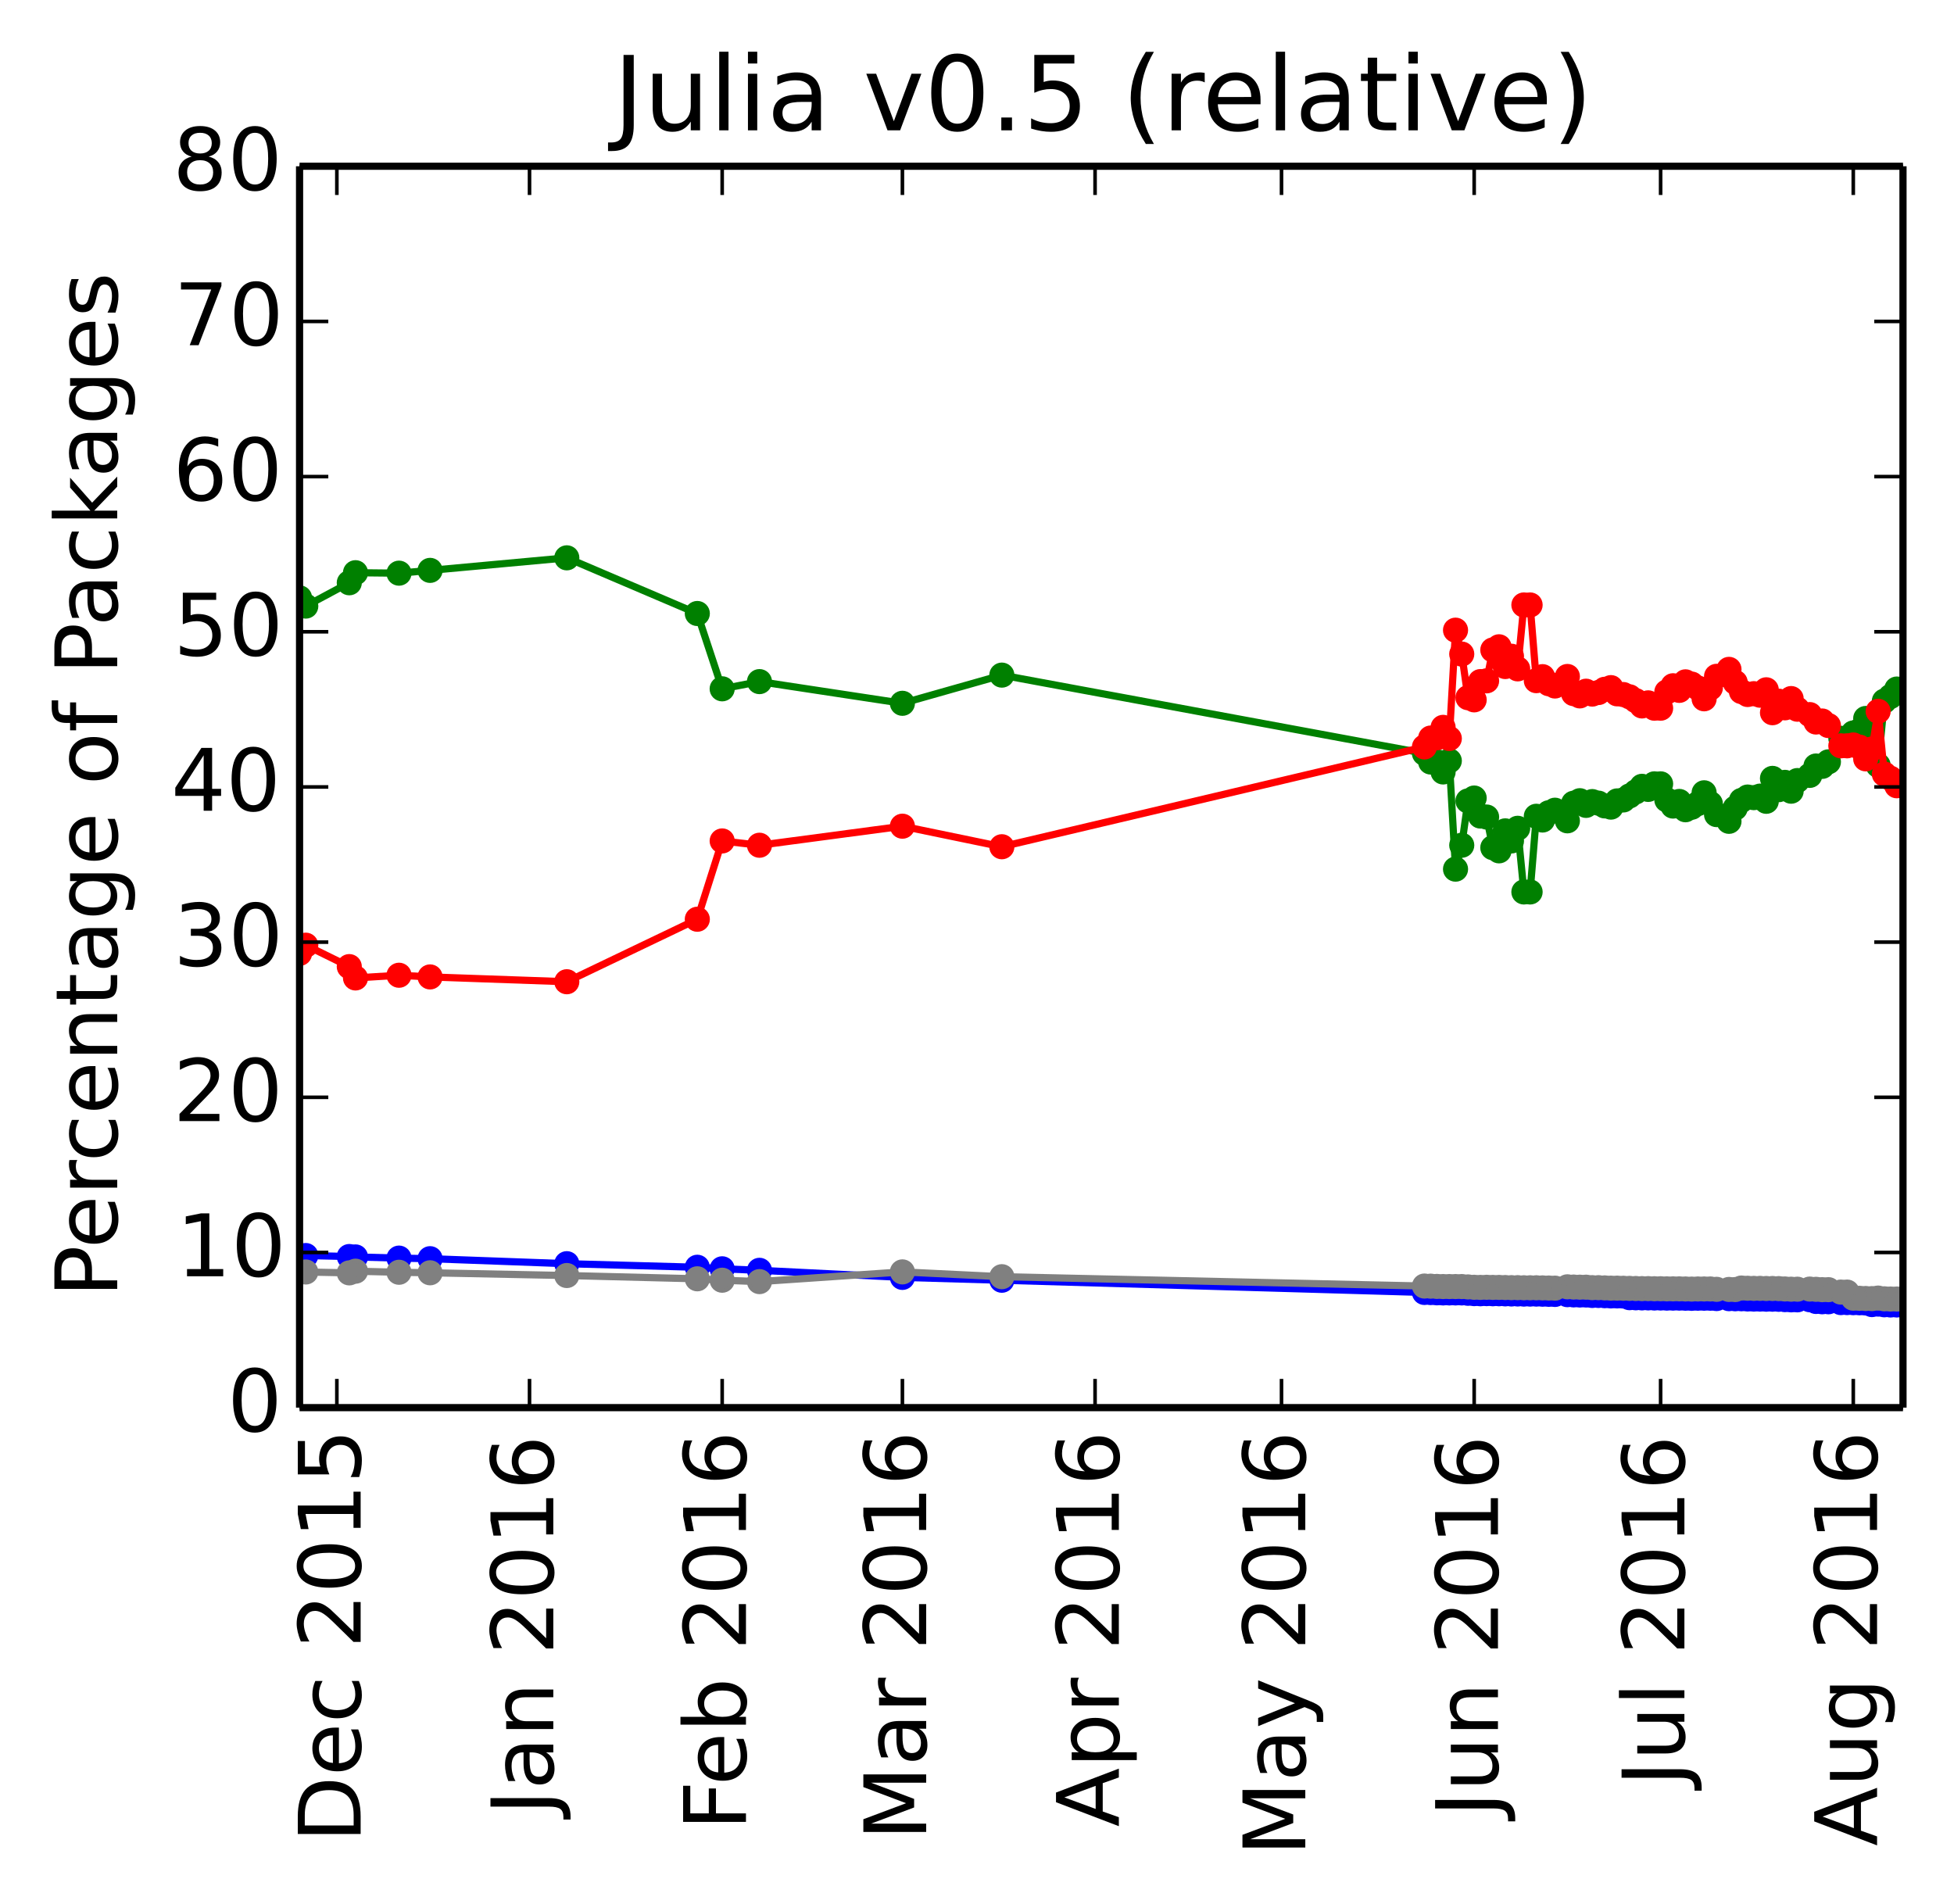 <?xml version="1.0" encoding="utf-8" standalone="no"?>
<!DOCTYPE svg PUBLIC "-//W3C//DTD SVG 1.1//EN"
  "http://www.w3.org/Graphics/SVG/1.1/DTD/svg11.dtd">
<!-- Created with matplotlib (http://matplotlib.org/) -->
<svg height="265pt" version="1.1" viewBox="0 0 272 265" width="272pt" xmlns="http://www.w3.org/2000/svg" xmlns:xlink="http://www.w3.org/1999/xlink">
 <defs>
  <style type="text/css">
*{stroke-linecap:butt;stroke-linejoin:round;}
  </style>
 </defs>
 <g id="figure_1">
  <g id="patch_1">
   <path d="
M0 265.55
L272.1 265.55
L272.1 0
L0 0
z
" style="fill:#ffffff;"/>
  </g>
  <g id="axes_1">
   <g id="patch_2">
    <path d="
M41.7 195.942
L264.9 195.942
L264.9 23.142
L41.7 23.142
z
" style="fill:#ffffff;"/>
   </g>
   <g id="line2d_1"/>
   <g id="line2d_2"/>
   <g id="line2d_3"/>
   <g id="line2d_4"/>
   <g id="line2d_5"/>
   <g id="line2d_6">
    <path clip-path="url(#p26c33cc5a4)" d="
M264.9 95.915
L264.035 95.915
L263.17 96.95
L262.305 97.59
L261.44 106.534
L260.574 101.143
L259.709 100.011
L258.844 101.702
L257.979 102.029
L257.114 102.773
L256.249 102.773
L254.519 106.047
L253.653 106.679
L252.788 106.628
L251.923 107.934
L250.193 108.654
L249.328 110.134
L248.463 108.906
L247.598 109.924
L246.733 108.351
L245.867 111.54
L245.002 110.819
L244.137 111.031
L243.272 110.948
L242.407 111.42
L241.542 112.487
L240.677 114.328
L238.947 113.391
L238.081 111.858
L237.216 110.357
L236.351 111.858
L235.486 112.37
L234.621 112.716
L233.756 111.56
L232.891 112.204
L232.026 111.345
L231.16 109.112
L230.295 109.112
L229.43 109.886
L228.565 109.456
L227.7 110.231
L226.835 110.792
L225.97 111.354
L225.105 111.486
L224.24 112.35
L223.374 112.182
L222.509 111.797
L221.644 111.58
L220.779 112.111
L219.914 111.458
L219.049 111.809
L218.184 114.259
L216.453 112.781
L215.588 113.134
L214.723 114.147
L213.858 113.625
L212.993 124.161
L212.128 124.161
L211.263 115.299
L210.398 117.057
L209.533 115.657
L208.667 118.437
L207.802 117.997
L206.937 113.73
L206.072 113.593
L205.207 111.085
L204.342 111.487
L203.477 117.658
L202.612 120.985
L201.747 105.905
L200.881 107.457
L200.016 106.034
L199.151 106.072
L198.286 104.865
L139.458 93.976
L125.616 97.899
L105.719 94.88
L100.528 95.883
L97.067 85.399
L78.9 77.65
L59.867 79.397
L55.542 79.785
L49.486 79.721
L48.621 81.121
L42.565 84.366
L41.7 83.221" style="fill:none;stroke:#008000;stroke-linecap:square;"/>
    <defs>
     <path d="
M0 1.5
C0.398 1.5 0.779 1.342 1.061 1.061
C1.342 0.779 1.5 0.398 1.5 0
C1.5 -0.398 1.342 -0.779 1.061 -1.061
C0.779 -1.342 0.398 -1.5 0 -1.5
C-0.398 -1.5 -0.779 -1.342 -1.061 -1.061
C-1.342 -0.779 -1.5 -0.398 -1.5 0
C-1.5 0.398 -1.342 0.779 -1.061 1.061
C-0.779 1.342 -0.398 1.5 0 1.5
z
" id="mb0b177905e" style="stroke:#008000;stroke-width:0.5;"/>
    </defs>
    <g clip-path="url(#p26c33cc5a4)">
     <use style="fill:#008000;stroke:#008000;stroke-width:0.5;" x="264.9" xlink:href="#mb0b177905e" y="95.915"/>
     <use style="fill:#008000;stroke:#008000;stroke-width:0.5;" x="264.035" xlink:href="#mb0b177905e" y="95.915"/>
     <use style="fill:#008000;stroke:#008000;stroke-width:0.5;" x="263.17" xlink:href="#mb0b177905e" y="96.95"/>
     <use style="fill:#008000;stroke:#008000;stroke-width:0.5;" x="262.305" xlink:href="#mb0b177905e" y="97.59"/>
     <use style="fill:#008000;stroke:#008000;stroke-width:0.5;" x="261.44" xlink:href="#mb0b177905e" y="106.534"/>
     <use style="fill:#008000;stroke:#008000;stroke-width:0.5;" x="260.574" xlink:href="#mb0b177905e" y="101.143"/>
     <use style="fill:#008000;stroke:#008000;stroke-width:0.5;" x="259.709" xlink:href="#mb0b177905e" y="100.011"/>
     <use style="fill:#008000;stroke:#008000;stroke-width:0.5;" x="258.844" xlink:href="#mb0b177905e" y="101.702"/>
     <use style="fill:#008000;stroke:#008000;stroke-width:0.5;" x="257.979" xlink:href="#mb0b177905e" y="102.029"/>
     <use style="fill:#008000;stroke:#008000;stroke-width:0.5;" x="257.114" xlink:href="#mb0b177905e" y="102.773"/>
     <use style="fill:#008000;stroke:#008000;stroke-width:0.5;" x="256.249" xlink:href="#mb0b177905e" y="102.773"/>
     <use style="fill:#008000;stroke:#008000;stroke-width:0.5;" x="254.519" xlink:href="#mb0b177905e" y="106.047"/>
     <use style="fill:#008000;stroke:#008000;stroke-width:0.5;" x="253.653" xlink:href="#mb0b177905e" y="106.679"/>
     <use style="fill:#008000;stroke:#008000;stroke-width:0.5;" x="252.788" xlink:href="#mb0b177905e" y="106.628"/>
     <use style="fill:#008000;stroke:#008000;stroke-width:0.5;" x="251.923" xlink:href="#mb0b177905e" y="107.934"/>
     <use style="fill:#008000;stroke:#008000;stroke-width:0.5;" x="250.193" xlink:href="#mb0b177905e" y="108.654"/>
     <use style="fill:#008000;stroke:#008000;stroke-width:0.5;" x="249.328" xlink:href="#mb0b177905e" y="110.134"/>
     <use style="fill:#008000;stroke:#008000;stroke-width:0.5;" x="248.463" xlink:href="#mb0b177905e" y="108.906"/>
     <use style="fill:#008000;stroke:#008000;stroke-width:0.5;" x="247.598" xlink:href="#mb0b177905e" y="109.924"/>
     <use style="fill:#008000;stroke:#008000;stroke-width:0.5;" x="246.733" xlink:href="#mb0b177905e" y="108.351"/>
     <use style="fill:#008000;stroke:#008000;stroke-width:0.5;" x="245.867" xlink:href="#mb0b177905e" y="111.54"/>
     <use style="fill:#008000;stroke:#008000;stroke-width:0.5;" x="245.002" xlink:href="#mb0b177905e" y="110.819"/>
     <use style="fill:#008000;stroke:#008000;stroke-width:0.5;" x="244.137" xlink:href="#mb0b177905e" y="111.031"/>
     <use style="fill:#008000;stroke:#008000;stroke-width:0.5;" x="243.272" xlink:href="#mb0b177905e" y="110.948"/>
     <use style="fill:#008000;stroke:#008000;stroke-width:0.5;" x="242.407" xlink:href="#mb0b177905e" y="111.42"/>
     <use style="fill:#008000;stroke:#008000;stroke-width:0.5;" x="241.542" xlink:href="#mb0b177905e" y="112.487"/>
     <use style="fill:#008000;stroke:#008000;stroke-width:0.5;" x="240.677" xlink:href="#mb0b177905e" y="114.328"/>
     <use style="fill:#008000;stroke:#008000;stroke-width:0.5;" x="238.947" xlink:href="#mb0b177905e" y="113.391"/>
     <use style="fill:#008000;stroke:#008000;stroke-width:0.5;" x="238.081" xlink:href="#mb0b177905e" y="111.858"/>
     <use style="fill:#008000;stroke:#008000;stroke-width:0.5;" x="237.216" xlink:href="#mb0b177905e" y="110.357"/>
     <use style="fill:#008000;stroke:#008000;stroke-width:0.5;" x="236.351" xlink:href="#mb0b177905e" y="111.858"/>
     <use style="fill:#008000;stroke:#008000;stroke-width:0.5;" x="235.486" xlink:href="#mb0b177905e" y="112.37"/>
     <use style="fill:#008000;stroke:#008000;stroke-width:0.5;" x="234.621" xlink:href="#mb0b177905e" y="112.716"/>
     <use style="fill:#008000;stroke:#008000;stroke-width:0.5;" x="233.756" xlink:href="#mb0b177905e" y="111.56"/>
     <use style="fill:#008000;stroke:#008000;stroke-width:0.5;" x="232.891" xlink:href="#mb0b177905e" y="112.204"/>
     <use style="fill:#008000;stroke:#008000;stroke-width:0.5;" x="232.026" xlink:href="#mb0b177905e" y="111.345"/>
     <use style="fill:#008000;stroke:#008000;stroke-width:0.5;" x="231.16" xlink:href="#mb0b177905e" y="109.112"/>
     <use style="fill:#008000;stroke:#008000;stroke-width:0.5;" x="230.295" xlink:href="#mb0b177905e" y="109.112"/>
     <use style="fill:#008000;stroke:#008000;stroke-width:0.5;" x="229.43" xlink:href="#mb0b177905e" y="109.886"/>
     <use style="fill:#008000;stroke:#008000;stroke-width:0.5;" x="228.565" xlink:href="#mb0b177905e" y="109.456"/>
     <use style="fill:#008000;stroke:#008000;stroke-width:0.5;" x="227.7" xlink:href="#mb0b177905e" y="110.231"/>
     <use style="fill:#008000;stroke:#008000;stroke-width:0.5;" x="226.835" xlink:href="#mb0b177905e" y="110.792"/>
     <use style="fill:#008000;stroke:#008000;stroke-width:0.5;" x="225.97" xlink:href="#mb0b177905e" y="111.354"/>
     <use style="fill:#008000;stroke:#008000;stroke-width:0.5;" x="225.105" xlink:href="#mb0b177905e" y="111.486"/>
     <use style="fill:#008000;stroke:#008000;stroke-width:0.5;" x="224.24" xlink:href="#mb0b177905e" y="112.35"/>
     <use style="fill:#008000;stroke:#008000;stroke-width:0.5;" x="223.374" xlink:href="#mb0b177905e" y="112.182"/>
     <use style="fill:#008000;stroke:#008000;stroke-width:0.5;" x="222.509" xlink:href="#mb0b177905e" y="111.797"/>
     <use style="fill:#008000;stroke:#008000;stroke-width:0.5;" x="221.644" xlink:href="#mb0b177905e" y="111.58"/>
     <use style="fill:#008000;stroke:#008000;stroke-width:0.5;" x="220.779" xlink:href="#mb0b177905e" y="112.111"/>
     <use style="fill:#008000;stroke:#008000;stroke-width:0.5;" x="219.914" xlink:href="#mb0b177905e" y="111.458"/>
     <use style="fill:#008000;stroke:#008000;stroke-width:0.5;" x="219.049" xlink:href="#mb0b177905e" y="111.809"/>
     <use style="fill:#008000;stroke:#008000;stroke-width:0.5;" x="218.184" xlink:href="#mb0b177905e" y="114.259"/>
     <use style="fill:#008000;stroke:#008000;stroke-width:0.5;" x="216.453" xlink:href="#mb0b177905e" y="112.781"/>
     <use style="fill:#008000;stroke:#008000;stroke-width:0.5;" x="215.588" xlink:href="#mb0b177905e" y="113.134"/>
     <use style="fill:#008000;stroke:#008000;stroke-width:0.5;" x="214.723" xlink:href="#mb0b177905e" y="114.147"/>
     <use style="fill:#008000;stroke:#008000;stroke-width:0.5;" x="213.858" xlink:href="#mb0b177905e" y="113.625"/>
     <use style="fill:#008000;stroke:#008000;stroke-width:0.5;" x="212.993" xlink:href="#mb0b177905e" y="124.161"/>
     <use style="fill:#008000;stroke:#008000;stroke-width:0.5;" x="212.128" xlink:href="#mb0b177905e" y="124.161"/>
     <use style="fill:#008000;stroke:#008000;stroke-width:0.5;" x="211.263" xlink:href="#mb0b177905e" y="115.299"/>
     <use style="fill:#008000;stroke:#008000;stroke-width:0.5;" x="210.398" xlink:href="#mb0b177905e" y="117.057"/>
     <use style="fill:#008000;stroke:#008000;stroke-width:0.5;" x="209.533" xlink:href="#mb0b177905e" y="115.657"/>
     <use style="fill:#008000;stroke:#008000;stroke-width:0.5;" x="208.667" xlink:href="#mb0b177905e" y="118.437"/>
     <use style="fill:#008000;stroke:#008000;stroke-width:0.5;" x="207.802" xlink:href="#mb0b177905e" y="117.997"/>
     <use style="fill:#008000;stroke:#008000;stroke-width:0.5;" x="206.937" xlink:href="#mb0b177905e" y="113.73"/>
     <use style="fill:#008000;stroke:#008000;stroke-width:0.5;" x="206.072" xlink:href="#mb0b177905e" y="113.593"/>
     <use style="fill:#008000;stroke:#008000;stroke-width:0.5;" x="205.207" xlink:href="#mb0b177905e" y="111.085"/>
     <use style="fill:#008000;stroke:#008000;stroke-width:0.5;" x="204.342" xlink:href="#mb0b177905e" y="111.487"/>
     <use style="fill:#008000;stroke:#008000;stroke-width:0.5;" x="203.477" xlink:href="#mb0b177905e" y="117.658"/>
     <use style="fill:#008000;stroke:#008000;stroke-width:0.5;" x="202.612" xlink:href="#mb0b177905e" y="120.985"/>
     <use style="fill:#008000;stroke:#008000;stroke-width:0.5;" x="201.747" xlink:href="#mb0b177905e" y="105.905"/>
     <use style="fill:#008000;stroke:#008000;stroke-width:0.5;" x="200.881" xlink:href="#mb0b177905e" y="107.457"/>
     <use style="fill:#008000;stroke:#008000;stroke-width:0.5;" x="200.016" xlink:href="#mb0b177905e" y="106.034"/>
     <use style="fill:#008000;stroke:#008000;stroke-width:0.5;" x="199.151" xlink:href="#mb0b177905e" y="106.072"/>
     <use style="fill:#008000;stroke:#008000;stroke-width:0.5;" x="198.286" xlink:href="#mb0b177905e" y="104.865"/>
     <use style="fill:#008000;stroke:#008000;stroke-width:0.5;" x="139.458" xlink:href="#mb0b177905e" y="93.976"/>
     <use style="fill:#008000;stroke:#008000;stroke-width:0.5;" x="125.616" xlink:href="#mb0b177905e" y="97.899"/>
     <use style="fill:#008000;stroke:#008000;stroke-width:0.5;" x="105.719" xlink:href="#mb0b177905e" y="94.88"/>
     <use style="fill:#008000;stroke:#008000;stroke-width:0.5;" x="100.528" xlink:href="#mb0b177905e" y="95.883"/>
     <use style="fill:#008000;stroke:#008000;stroke-width:0.5;" x="97.067" xlink:href="#mb0b177905e" y="85.399"/>
     <use style="fill:#008000;stroke:#008000;stroke-width:0.5;" x="78.9" xlink:href="#mb0b177905e" y="77.65"/>
     <use style="fill:#008000;stroke:#008000;stroke-width:0.5;" x="59.867" xlink:href="#mb0b177905e" y="79.397"/>
     <use style="fill:#008000;stroke:#008000;stroke-width:0.5;" x="55.542" xlink:href="#mb0b177905e" y="79.785"/>
     <use style="fill:#008000;stroke:#008000;stroke-width:0.5;" x="49.486" xlink:href="#mb0b177905e" y="79.721"/>
     <use style="fill:#008000;stroke:#008000;stroke-width:0.5;" x="48.621" xlink:href="#mb0b177905e" y="81.121"/>
     <use style="fill:#008000;stroke:#008000;stroke-width:0.5;" x="42.565" xlink:href="#mb0b177905e" y="84.366"/>
     <use style="fill:#008000;stroke:#008000;stroke-width:0.5;" x="41.7" xlink:href="#mb0b177905e" y="83.221"/>
    </g>
   </g>
   <g id="line2d_7">
    <path clip-path="url(#p26c33cc5a4)" d="
M264.9 109.376
L264.035 109.376
L263.17 108.341
L262.305 107.757
L261.44 99.013
L260.574 104.261
L259.709 105.63
L258.844 103.996
L257.979 103.698
L257.114 103.818
L256.249 103.818
L254.519 100.994
L253.653 100.363
L252.788 100.505
L251.923 99.472
L250.193 98.721
L249.328 97.241
L248.463 98.53
L247.598 97.606
L246.733 99.21
L245.867 96.02
L245.002 96.773
L244.137 96.561
L243.272 96.675
L242.407 96.266
L241.542 94.985
L240.677 93.176
L238.947 94.144
L238.081 95.771
L237.216 97.272
L236.351 95.771
L235.486 95.228
L234.621 94.913
L233.756 96.101
L232.891 95.457
L232.026 96.316
L231.16 98.581
L230.295 98.581
L229.43 97.838
L228.565 98.268
L227.7 97.525
L226.835 96.996
L225.97 96.681
L225.105 96.582
L224.24 95.718
L223.374 95.95
L222.509 96.4
L221.644 96.616
L220.779 96.216
L219.914 96.869
L219.049 96.551
L218.184 94.166
L216.453 95.492
L215.588 95.171
L214.723 94.192
L213.858 94.747
L212.993 84.21
L212.128 84.21
L211.263 93.106
L210.398 91.348
L209.533 92.781
L208.667 90.034
L207.802 90.474
L206.937 94.774
L206.072 94.877
L205.207 97.419
L204.342 97.117
L203.477 91.046
L202.612 87.72
L201.747 102.8
L200.881 101.248
L200.016 102.704
L199.151 102.735
L198.286 103.975
L139.458 117.866
L125.616 115.006
L105.719 117.658
L100.528 117.059
L97.067 127.957
L78.9 136.658
L59.867 135.988
L55.542 135.754
L49.486 136.131
L48.621 134.552
L42.565 131.571
L41.7 132.715" style="fill:none;stroke:#ff0000;stroke-linecap:square;"/>
    <defs>
     <path d="
M0 1.5
C0.398 1.5 0.779 1.342 1.061 1.061
C1.342 0.779 1.5 0.398 1.5 0
C1.5 -0.398 1.342 -0.779 1.061 -1.061
C0.779 -1.342 0.398 -1.5 0 -1.5
C-0.398 -1.5 -0.779 -1.342 -1.061 -1.061
C-1.342 -0.779 -1.5 -0.398 -1.5 0
C-1.5 0.398 -1.342 0.779 -1.061 1.061
C-0.779 1.342 -0.398 1.5 0 1.5
z
" id="ma07bdd5909" style="stroke:#ff0000;stroke-width:0.5;"/>
    </defs>
    <g clip-path="url(#p26c33cc5a4)">
     <use style="fill:#ff0000;stroke:#ff0000;stroke-width:0.5;" x="264.9" xlink:href="#ma07bdd5909" y="109.376"/>
     <use style="fill:#ff0000;stroke:#ff0000;stroke-width:0.5;" x="264.035" xlink:href="#ma07bdd5909" y="109.376"/>
     <use style="fill:#ff0000;stroke:#ff0000;stroke-width:0.5;" x="263.17" xlink:href="#ma07bdd5909" y="108.341"/>
     <use style="fill:#ff0000;stroke:#ff0000;stroke-width:0.5;" x="262.305" xlink:href="#ma07bdd5909" y="107.757"/>
     <use style="fill:#ff0000;stroke:#ff0000;stroke-width:0.5;" x="261.44" xlink:href="#ma07bdd5909" y="99.013"/>
     <use style="fill:#ff0000;stroke:#ff0000;stroke-width:0.5;" x="260.574" xlink:href="#ma07bdd5909" y="104.261"/>
     <use style="fill:#ff0000;stroke:#ff0000;stroke-width:0.5;" x="259.709" xlink:href="#ma07bdd5909" y="105.63"/>
     <use style="fill:#ff0000;stroke:#ff0000;stroke-width:0.5;" x="258.844" xlink:href="#ma07bdd5909" y="103.996"/>
     <use style="fill:#ff0000;stroke:#ff0000;stroke-width:0.5;" x="257.979" xlink:href="#ma07bdd5909" y="103.698"/>
     <use style="fill:#ff0000;stroke:#ff0000;stroke-width:0.5;" x="257.114" xlink:href="#ma07bdd5909" y="103.818"/>
     <use style="fill:#ff0000;stroke:#ff0000;stroke-width:0.5;" x="256.249" xlink:href="#ma07bdd5909" y="103.818"/>
     <use style="fill:#ff0000;stroke:#ff0000;stroke-width:0.5;" x="254.519" xlink:href="#ma07bdd5909" y="100.994"/>
     <use style="fill:#ff0000;stroke:#ff0000;stroke-width:0.5;" x="253.653" xlink:href="#ma07bdd5909" y="100.363"/>
     <use style="fill:#ff0000;stroke:#ff0000;stroke-width:0.5;" x="252.788" xlink:href="#ma07bdd5909" y="100.505"/>
     <use style="fill:#ff0000;stroke:#ff0000;stroke-width:0.5;" x="251.923" xlink:href="#ma07bdd5909" y="99.472"/>
     <use style="fill:#ff0000;stroke:#ff0000;stroke-width:0.5;" x="250.193" xlink:href="#ma07bdd5909" y="98.721"/>
     <use style="fill:#ff0000;stroke:#ff0000;stroke-width:0.5;" x="249.328" xlink:href="#ma07bdd5909" y="97.241"/>
     <use style="fill:#ff0000;stroke:#ff0000;stroke-width:0.5;" x="248.463" xlink:href="#ma07bdd5909" y="98.53"/>
     <use style="fill:#ff0000;stroke:#ff0000;stroke-width:0.5;" x="247.598" xlink:href="#ma07bdd5909" y="97.605"/>
     <use style="fill:#ff0000;stroke:#ff0000;stroke-width:0.5;" x="246.733" xlink:href="#ma07bdd5909" y="99.209"/>
     <use style="fill:#ff0000;stroke:#ff0000;stroke-width:0.5;" x="245.867" xlink:href="#ma07bdd5909" y="96.02"/>
     <use style="fill:#ff0000;stroke:#ff0000;stroke-width:0.5;" x="245.002" xlink:href="#ma07bdd5909" y="96.773"/>
     <use style="fill:#ff0000;stroke:#ff0000;stroke-width:0.5;" x="244.137" xlink:href="#ma07bdd5909" y="96.56"/>
     <use style="fill:#ff0000;stroke:#ff0000;stroke-width:0.5;" x="243.272" xlink:href="#ma07bdd5909" y="96.675"/>
     <use style="fill:#ff0000;stroke:#ff0000;stroke-width:0.5;" x="242.407" xlink:href="#ma07bdd5909" y="96.266"/>
     <use style="fill:#ff0000;stroke:#ff0000;stroke-width:0.5;" x="241.542" xlink:href="#ma07bdd5909" y="94.985"/>
     <use style="fill:#ff0000;stroke:#ff0000;stroke-width:0.5;" x="240.677" xlink:href="#ma07bdd5909" y="93.176"/>
     <use style="fill:#ff0000;stroke:#ff0000;stroke-width:0.5;" x="238.947" xlink:href="#ma07bdd5909" y="94.144"/>
     <use style="fill:#ff0000;stroke:#ff0000;stroke-width:0.5;" x="238.081" xlink:href="#ma07bdd5909" y="95.771"/>
     <use style="fill:#ff0000;stroke:#ff0000;stroke-width:0.5;" x="237.216" xlink:href="#ma07bdd5909" y="97.272"/>
     <use style="fill:#ff0000;stroke:#ff0000;stroke-width:0.5;" x="236.351" xlink:href="#ma07bdd5909" y="95.771"/>
     <use style="fill:#ff0000;stroke:#ff0000;stroke-width:0.5;" x="235.486" xlink:href="#ma07bdd5909" y="95.227"/>
     <use style="fill:#ff0000;stroke:#ff0000;stroke-width:0.5;" x="234.621" xlink:href="#ma07bdd5909" y="94.913"/>
     <use style="fill:#ff0000;stroke:#ff0000;stroke-width:0.5;" x="233.756" xlink:href="#ma07bdd5909" y="96.101"/>
     <use style="fill:#ff0000;stroke:#ff0000;stroke-width:0.5;" x="232.891" xlink:href="#ma07bdd5909" y="95.457"/>
     <use style="fill:#ff0000;stroke:#ff0000;stroke-width:0.5;" x="232.026" xlink:href="#ma07bdd5909" y="96.316"/>
     <use style="fill:#ff0000;stroke:#ff0000;stroke-width:0.5;" x="231.16" xlink:href="#ma07bdd5909" y="98.581"/>
     <use style="fill:#ff0000;stroke:#ff0000;stroke-width:0.5;" x="230.295" xlink:href="#ma07bdd5909" y="98.581"/>
     <use style="fill:#ff0000;stroke:#ff0000;stroke-width:0.5;" x="229.43" xlink:href="#ma07bdd5909" y="97.838"/>
     <use style="fill:#ff0000;stroke:#ff0000;stroke-width:0.5;" x="228.565" xlink:href="#ma07bdd5909" y="98.268"/>
     <use style="fill:#ff0000;stroke:#ff0000;stroke-width:0.5;" x="227.7" xlink:href="#ma07bdd5909" y="97.525"/>
     <use style="fill:#ff0000;stroke:#ff0000;stroke-width:0.5;" x="226.835" xlink:href="#ma07bdd5909" y="96.996"/>
     <use style="fill:#ff0000;stroke:#ff0000;stroke-width:0.5;" x="225.97" xlink:href="#ma07bdd5909" y="96.681"/>
     <use style="fill:#ff0000;stroke:#ff0000;stroke-width:0.5;" x="225.105" xlink:href="#ma07bdd5909" y="96.582"/>
     <use style="fill:#ff0000;stroke:#ff0000;stroke-width:0.5;" x="224.24" xlink:href="#ma07bdd5909" y="95.718"/>
     <use style="fill:#ff0000;stroke:#ff0000;stroke-width:0.5;" x="223.374" xlink:href="#ma07bdd5909" y="95.95"/>
     <use style="fill:#ff0000;stroke:#ff0000;stroke-width:0.5;" x="222.509" xlink:href="#ma07bdd5909" y="96.4"/>
     <use style="fill:#ff0000;stroke:#ff0000;stroke-width:0.5;" x="221.644" xlink:href="#ma07bdd5909" y="96.616"/>
     <use style="fill:#ff0000;stroke:#ff0000;stroke-width:0.5;" x="220.779" xlink:href="#ma07bdd5909" y="96.216"/>
     <use style="fill:#ff0000;stroke:#ff0000;stroke-width:0.5;" x="219.914" xlink:href="#ma07bdd5909" y="96.869"/>
     <use style="fill:#ff0000;stroke:#ff0000;stroke-width:0.5;" x="219.049" xlink:href="#ma07bdd5909" y="96.551"/>
     <use style="fill:#ff0000;stroke:#ff0000;stroke-width:0.5;" x="218.184" xlink:href="#ma07bdd5909" y="94.166"/>
     <use style="fill:#ff0000;stroke:#ff0000;stroke-width:0.5;" x="216.453" xlink:href="#ma07bdd5909" y="95.492"/>
     <use style="fill:#ff0000;stroke:#ff0000;stroke-width:0.5;" x="215.588" xlink:href="#ma07bdd5909" y="95.171"/>
     <use style="fill:#ff0000;stroke:#ff0000;stroke-width:0.5;" x="214.723" xlink:href="#ma07bdd5909" y="94.191"/>
     <use style="fill:#ff0000;stroke:#ff0000;stroke-width:0.5;" x="213.858" xlink:href="#ma07bdd5909" y="94.747"/>
     <use style="fill:#ff0000;stroke:#ff0000;stroke-width:0.5;" x="212.993" xlink:href="#ma07bdd5909" y="84.21"/>
     <use style="fill:#ff0000;stroke:#ff0000;stroke-width:0.5;" x="212.128" xlink:href="#ma07bdd5909" y="84.21"/>
     <use style="fill:#ff0000;stroke:#ff0000;stroke-width:0.5;" x="211.263" xlink:href="#ma07bdd5909" y="93.106"/>
     <use style="fill:#ff0000;stroke:#ff0000;stroke-width:0.5;" x="210.398" xlink:href="#ma07bdd5909" y="91.348"/>
     <use style="fill:#ff0000;stroke:#ff0000;stroke-width:0.5;" x="209.533" xlink:href="#ma07bdd5909" y="92.781"/>
     <use style="fill:#ff0000;stroke:#ff0000;stroke-width:0.5;" x="208.667" xlink:href="#ma07bdd5909" y="90.033"/>
     <use style="fill:#ff0000;stroke:#ff0000;stroke-width:0.5;" x="207.802" xlink:href="#ma07bdd5909" y="90.474"/>
     <use style="fill:#ff0000;stroke:#ff0000;stroke-width:0.5;" x="206.937" xlink:href="#ma07bdd5909" y="94.774"/>
     <use style="fill:#ff0000;stroke:#ff0000;stroke-width:0.5;" x="206.072" xlink:href="#ma07bdd5909" y="94.878"/>
     <use style="fill:#ff0000;stroke:#ff0000;stroke-width:0.5;" x="205.207" xlink:href="#ma07bdd5909" y="97.419"/>
     <use style="fill:#ff0000;stroke:#ff0000;stroke-width:0.5;" x="204.342" xlink:href="#ma07bdd5909" y="97.117"/>
     <use style="fill:#ff0000;stroke:#ff0000;stroke-width:0.5;" x="203.477" xlink:href="#ma07bdd5909" y="91.046"/>
     <use style="fill:#ff0000;stroke:#ff0000;stroke-width:0.5;" x="202.612" xlink:href="#ma07bdd5909" y="87.72"/>
     <use style="fill:#ff0000;stroke:#ff0000;stroke-width:0.5;" x="201.747" xlink:href="#ma07bdd5909" y="102.8"/>
     <use style="fill:#ff0000;stroke:#ff0000;stroke-width:0.5;" x="200.881" xlink:href="#ma07bdd5909" y="101.248"/>
     <use style="fill:#ff0000;stroke:#ff0000;stroke-width:0.5;" x="200.016" xlink:href="#ma07bdd5909" y="102.704"/>
     <use style="fill:#ff0000;stroke:#ff0000;stroke-width:0.5;" x="199.151" xlink:href="#ma07bdd5909" y="102.735"/>
     <use style="fill:#ff0000;stroke:#ff0000;stroke-width:0.5;" x="198.286" xlink:href="#ma07bdd5909" y="103.975"/>
     <use style="fill:#ff0000;stroke:#ff0000;stroke-width:0.5;" x="139.458" xlink:href="#ma07bdd5909" y="117.866"/>
     <use style="fill:#ff0000;stroke:#ff0000;stroke-width:0.5;" x="125.616" xlink:href="#ma07bdd5909" y="115.006"/>
     <use style="fill:#ff0000;stroke:#ff0000;stroke-width:0.5;" x="105.719" xlink:href="#ma07bdd5909" y="117.658"/>
     <use style="fill:#ff0000;stroke:#ff0000;stroke-width:0.5;" x="100.528" xlink:href="#ma07bdd5909" y="117.059"/>
     <use style="fill:#ff0000;stroke:#ff0000;stroke-width:0.5;" x="97.067" xlink:href="#ma07bdd5909" y="127.957"/>
     <use style="fill:#ff0000;stroke:#ff0000;stroke-width:0.5;" x="78.9" xlink:href="#ma07bdd5909" y="136.658"/>
     <use style="fill:#ff0000;stroke:#ff0000;stroke-width:0.5;" x="59.867" xlink:href="#ma07bdd5909" y="135.988"/>
     <use style="fill:#ff0000;stroke:#ff0000;stroke-width:0.5;" x="55.542" xlink:href="#ma07bdd5909" y="135.754"/>
     <use style="fill:#ff0000;stroke:#ff0000;stroke-width:0.5;" x="49.486" xlink:href="#ma07bdd5909" y="136.131"/>
     <use style="fill:#ff0000;stroke:#ff0000;stroke-width:0.5;" x="48.621" xlink:href="#ma07bdd5909" y="134.552"/>
     <use style="fill:#ff0000;stroke:#ff0000;stroke-width:0.5;" x="42.565" xlink:href="#ma07bdd5909" y="131.571"/>
     <use style="fill:#ff0000;stroke:#ff0000;stroke-width:0.5;" x="41.7" xlink:href="#ma07bdd5909" y="132.715"/>
    </g>
   </g>
   <g id="line2d_8">
    <path clip-path="url(#p26c33cc5a4)" d="
M264.9 181.652
L264.035 181.652
L263.17 181.652
L262.305 181.625
L261.44 181.528
L260.574 181.597
L259.709 181.375
L258.844 181.347
L257.979 181.333
L257.114 181.319
L256.249 181.319
L254.519 181.205
L253.653 181.205
L252.788 181.162
L251.923 180.921
L250.193 180.936
L249.328 180.936
L248.463 180.906
L247.598 180.862
L246.733 180.847
L245.867 180.847
L245.002 180.832
L244.137 180.832
L243.272 180.817
L242.407 180.788
L241.542 180.788
L240.677 180.773
L238.947 180.758
L238.081 180.712
L237.216 180.712
L236.351 180.712
L235.486 180.727
L234.621 180.712
L233.756 180.697
L232.891 180.697
L232.026 180.697
L231.16 180.682
L230.295 180.682
L229.43 180.667
L228.565 180.667
L227.7 180.652
L226.835 180.636
L225.97 180.405
L225.105 180.39
L224.24 180.39
L223.374 180.359
L222.509 180.327
L221.644 180.327
L220.779 180.264
L219.914 180.264
L219.049 180.249
L218.184 180.217
L216.453 180.185
L215.588 180.169
L214.723 180.153
L213.858 180.137
L212.993 180.137
L212.128 180.137
L211.263 180.121
L210.398 180.121
L209.533 180.105
L208.667 180.089
L207.802 180.089
L206.937 180.072
L206.072 180.089
L205.207 180.072
L204.342 180.024
L203.477 179.975
L202.612 179.975
L201.747 179.975
L200.881 179.975
L200.016 179.958
L199.151 179.925
L198.286 179.909
L139.458 178.209
L125.616 177.814
L105.719 176.829
L100.528 176.618
L97.067 176.403
L78.9 175.906
L59.867 175.21
L55.542 175.129
L49.486 174.965
L48.621 174.91
L42.565 174.771
L41.7 174.771" style="fill:none;stroke:#0000ff;stroke-linecap:square;"/>
    <defs>
     <path d="
M0 1.5
C0.398 1.5 0.779 1.342 1.061 1.061
C1.342 0.779 1.5 0.398 1.5 0
C1.5 -0.398 1.342 -0.779 1.061 -1.061
C0.779 -1.342 0.398 -1.5 0 -1.5
C-0.398 -1.5 -0.779 -1.342 -1.061 -1.061
C-1.342 -0.779 -1.5 -0.398 -1.5 0
C-1.5 0.398 -1.342 0.779 -1.061 1.061
C-0.779 1.342 -0.398 1.5 0 1.5
z
" id="m76a7ce5b4a" style="stroke:#0000ff;stroke-width:0.5;"/>
    </defs>
    <g clip-path="url(#p26c33cc5a4)">
     <use style="fill:#0000ff;stroke:#0000ff;stroke-width:0.5;" x="264.9" xlink:href="#m76a7ce5b4a" y="181.652"/>
     <use style="fill:#0000ff;stroke:#0000ff;stroke-width:0.5;" x="264.035" xlink:href="#m76a7ce5b4a" y="181.652"/>
     <use style="fill:#0000ff;stroke:#0000ff;stroke-width:0.5;" x="263.17" xlink:href="#m76a7ce5b4a" y="181.652"/>
     <use style="fill:#0000ff;stroke:#0000ff;stroke-width:0.5;" x="262.305" xlink:href="#m76a7ce5b4a" y="181.625"/>
     <use style="fill:#0000ff;stroke:#0000ff;stroke-width:0.5;" x="261.44" xlink:href="#m76a7ce5b4a" y="181.528"/>
     <use style="fill:#0000ff;stroke:#0000ff;stroke-width:0.5;" x="260.574" xlink:href="#m76a7ce5b4a" y="181.597"/>
     <use style="fill:#0000ff;stroke:#0000ff;stroke-width:0.5;" x="259.709" xlink:href="#m76a7ce5b4a" y="181.375"/>
     <use style="fill:#0000ff;stroke:#0000ff;stroke-width:0.5;" x="258.844" xlink:href="#m76a7ce5b4a" y="181.347"/>
     <use style="fill:#0000ff;stroke:#0000ff;stroke-width:0.5;" x="257.979" xlink:href="#m76a7ce5b4a" y="181.333"/>
     <use style="fill:#0000ff;stroke:#0000ff;stroke-width:0.5;" x="257.114" xlink:href="#m76a7ce5b4a" y="181.319"/>
     <use style="fill:#0000ff;stroke:#0000ff;stroke-width:0.5;" x="256.249" xlink:href="#m76a7ce5b4a" y="181.319"/>
     <use style="fill:#0000ff;stroke:#0000ff;stroke-width:0.5;" x="254.519" xlink:href="#m76a7ce5b4a" y="181.205"/>
     <use style="fill:#0000ff;stroke:#0000ff;stroke-width:0.5;" x="253.653" xlink:href="#m76a7ce5b4a" y="181.205"/>
     <use style="fill:#0000ff;stroke:#0000ff;stroke-width:0.5;" x="252.788" xlink:href="#m76a7ce5b4a" y="181.162"/>
     <use style="fill:#0000ff;stroke:#0000ff;stroke-width:0.5;" x="251.923" xlink:href="#m76a7ce5b4a" y="180.921"/>
     <use style="fill:#0000ff;stroke:#0000ff;stroke-width:0.5;" x="250.193" xlink:href="#m76a7ce5b4a" y="180.936"/>
     <use style="fill:#0000ff;stroke:#0000ff;stroke-width:0.5;" x="249.328" xlink:href="#m76a7ce5b4a" y="180.936"/>
     <use style="fill:#0000ff;stroke:#0000ff;stroke-width:0.5;" x="248.463" xlink:href="#m76a7ce5b4a" y="180.906"/>
     <use style="fill:#0000ff;stroke:#0000ff;stroke-width:0.5;" x="247.598" xlink:href="#m76a7ce5b4a" y="180.862"/>
     <use style="fill:#0000ff;stroke:#0000ff;stroke-width:0.5;" x="246.733" xlink:href="#m76a7ce5b4a" y="180.847"/>
     <use style="fill:#0000ff;stroke:#0000ff;stroke-width:0.5;" x="245.867" xlink:href="#m76a7ce5b4a" y="180.847"/>
     <use style="fill:#0000ff;stroke:#0000ff;stroke-width:0.5;" x="245.002" xlink:href="#m76a7ce5b4a" y="180.832"/>
     <use style="fill:#0000ff;stroke:#0000ff;stroke-width:0.5;" x="244.137" xlink:href="#m76a7ce5b4a" y="180.832"/>
     <use style="fill:#0000ff;stroke:#0000ff;stroke-width:0.5;" x="243.272" xlink:href="#m76a7ce5b4a" y="180.817"/>
     <use style="fill:#0000ff;stroke:#0000ff;stroke-width:0.5;" x="242.407" xlink:href="#m76a7ce5b4a" y="180.788"/>
     <use style="fill:#0000ff;stroke:#0000ff;stroke-width:0.5;" x="241.542" xlink:href="#m76a7ce5b4a" y="180.788"/>
     <use style="fill:#0000ff;stroke:#0000ff;stroke-width:0.5;" x="240.677" xlink:href="#m76a7ce5b4a" y="180.773"/>
     <use style="fill:#0000ff;stroke:#0000ff;stroke-width:0.5;" x="238.947" xlink:href="#m76a7ce5b4a" y="180.758"/>
     <use style="fill:#0000ff;stroke:#0000ff;stroke-width:0.5;" x="238.081" xlink:href="#m76a7ce5b4a" y="180.712"/>
     <use style="fill:#0000ff;stroke:#0000ff;stroke-width:0.5;" x="237.216" xlink:href="#m76a7ce5b4a" y="180.712"/>
     <use style="fill:#0000ff;stroke:#0000ff;stroke-width:0.5;" x="236.351" xlink:href="#m76a7ce5b4a" y="180.712"/>
     <use style="fill:#0000ff;stroke:#0000ff;stroke-width:0.5;" x="235.486" xlink:href="#m76a7ce5b4a" y="180.727"/>
     <use style="fill:#0000ff;stroke:#0000ff;stroke-width:0.5;" x="234.621" xlink:href="#m76a7ce5b4a" y="180.712"/>
     <use style="fill:#0000ff;stroke:#0000ff;stroke-width:0.5;" x="233.756" xlink:href="#m76a7ce5b4a" y="180.697"/>
     <use style="fill:#0000ff;stroke:#0000ff;stroke-width:0.5;" x="232.891" xlink:href="#m76a7ce5b4a" y="180.697"/>
     <use style="fill:#0000ff;stroke:#0000ff;stroke-width:0.5;" x="232.026" xlink:href="#m76a7ce5b4a" y="180.697"/>
     <use style="fill:#0000ff;stroke:#0000ff;stroke-width:0.5;" x="231.16" xlink:href="#m76a7ce5b4a" y="180.682"/>
     <use style="fill:#0000ff;stroke:#0000ff;stroke-width:0.5;" x="230.295" xlink:href="#m76a7ce5b4a" y="180.682"/>
     <use style="fill:#0000ff;stroke:#0000ff;stroke-width:0.5;" x="229.43" xlink:href="#m76a7ce5b4a" y="180.667"/>
     <use style="fill:#0000ff;stroke:#0000ff;stroke-width:0.5;" x="228.565" xlink:href="#m76a7ce5b4a" y="180.667"/>
     <use style="fill:#0000ff;stroke:#0000ff;stroke-width:0.5;" x="227.7" xlink:href="#m76a7ce5b4a" y="180.652"/>
     <use style="fill:#0000ff;stroke:#0000ff;stroke-width:0.5;" x="226.835" xlink:href="#m76a7ce5b4a" y="180.636"/>
     <use style="fill:#0000ff;stroke:#0000ff;stroke-width:0.5;" x="225.97" xlink:href="#m76a7ce5b4a" y="180.405"/>
     <use style="fill:#0000ff;stroke:#0000ff;stroke-width:0.5;" x="225.105" xlink:href="#m76a7ce5b4a" y="180.39"/>
     <use style="fill:#0000ff;stroke:#0000ff;stroke-width:0.5;" x="224.24" xlink:href="#m76a7ce5b4a" y="180.39"/>
     <use style="fill:#0000ff;stroke:#0000ff;stroke-width:0.5;" x="223.374" xlink:href="#m76a7ce5b4a" y="180.359"/>
     <use style="fill:#0000ff;stroke:#0000ff;stroke-width:0.5;" x="222.509" xlink:href="#m76a7ce5b4a" y="180.327"/>
     <use style="fill:#0000ff;stroke:#0000ff;stroke-width:0.5;" x="221.644" xlink:href="#m76a7ce5b4a" y="180.327"/>
     <use style="fill:#0000ff;stroke:#0000ff;stroke-width:0.5;" x="220.779" xlink:href="#m76a7ce5b4a" y="180.264"/>
     <use style="fill:#0000ff;stroke:#0000ff;stroke-width:0.5;" x="219.914" xlink:href="#m76a7ce5b4a" y="180.264"/>
     <use style="fill:#0000ff;stroke:#0000ff;stroke-width:0.5;" x="219.049" xlink:href="#m76a7ce5b4a" y="180.249"/>
     <use style="fill:#0000ff;stroke:#0000ff;stroke-width:0.5;" x="218.184" xlink:href="#m76a7ce5b4a" y="180.217"/>
     <use style="fill:#0000ff;stroke:#0000ff;stroke-width:0.5;" x="216.453" xlink:href="#m76a7ce5b4a" y="180.185"/>
     <use style="fill:#0000ff;stroke:#0000ff;stroke-width:0.5;" x="215.588" xlink:href="#m76a7ce5b4a" y="180.169"/>
     <use style="fill:#0000ff;stroke:#0000ff;stroke-width:0.5;" x="214.723" xlink:href="#m76a7ce5b4a" y="180.153"/>
     <use style="fill:#0000ff;stroke:#0000ff;stroke-width:0.5;" x="213.858" xlink:href="#m76a7ce5b4a" y="180.137"/>
     <use style="fill:#0000ff;stroke:#0000ff;stroke-width:0.5;" x="212.993" xlink:href="#m76a7ce5b4a" y="180.137"/>
     <use style="fill:#0000ff;stroke:#0000ff;stroke-width:0.5;" x="212.128" xlink:href="#m76a7ce5b4a" y="180.137"/>
     <use style="fill:#0000ff;stroke:#0000ff;stroke-width:0.5;" x="211.263" xlink:href="#m76a7ce5b4a" y="180.121"/>
     <use style="fill:#0000ff;stroke:#0000ff;stroke-width:0.5;" x="210.398" xlink:href="#m76a7ce5b4a" y="180.121"/>
     <use style="fill:#0000ff;stroke:#0000ff;stroke-width:0.5;" x="209.533" xlink:href="#m76a7ce5b4a" y="180.105"/>
     <use style="fill:#0000ff;stroke:#0000ff;stroke-width:0.5;" x="208.667" xlink:href="#m76a7ce5b4a" y="180.089"/>
     <use style="fill:#0000ff;stroke:#0000ff;stroke-width:0.5;" x="207.802" xlink:href="#m76a7ce5b4a" y="180.089"/>
     <use style="fill:#0000ff;stroke:#0000ff;stroke-width:0.5;" x="206.937" xlink:href="#m76a7ce5b4a" y="180.072"/>
     <use style="fill:#0000ff;stroke:#0000ff;stroke-width:0.5;" x="206.072" xlink:href="#m76a7ce5b4a" y="180.089"/>
     <use style="fill:#0000ff;stroke:#0000ff;stroke-width:0.5;" x="205.207" xlink:href="#m76a7ce5b4a" y="180.072"/>
     <use style="fill:#0000ff;stroke:#0000ff;stroke-width:0.5;" x="204.342" xlink:href="#m76a7ce5b4a" y="180.024"/>
     <use style="fill:#0000ff;stroke:#0000ff;stroke-width:0.5;" x="203.477" xlink:href="#m76a7ce5b4a" y="179.975"/>
     <use style="fill:#0000ff;stroke:#0000ff;stroke-width:0.5;" x="202.612" xlink:href="#m76a7ce5b4a" y="179.975"/>
     <use style="fill:#0000ff;stroke:#0000ff;stroke-width:0.5;" x="201.747" xlink:href="#m76a7ce5b4a" y="179.975"/>
     <use style="fill:#0000ff;stroke:#0000ff;stroke-width:0.5;" x="200.881" xlink:href="#m76a7ce5b4a" y="179.975"/>
     <use style="fill:#0000ff;stroke:#0000ff;stroke-width:0.5;" x="200.016" xlink:href="#m76a7ce5b4a" y="179.958"/>
     <use style="fill:#0000ff;stroke:#0000ff;stroke-width:0.5;" x="199.151" xlink:href="#m76a7ce5b4a" y="179.925"/>
     <use style="fill:#0000ff;stroke:#0000ff;stroke-width:0.5;" x="198.286" xlink:href="#m76a7ce5b4a" y="179.909"/>
     <use style="fill:#0000ff;stroke:#0000ff;stroke-width:0.5;" x="139.458" xlink:href="#m76a7ce5b4a" y="178.209"/>
     <use style="fill:#0000ff;stroke:#0000ff;stroke-width:0.5;" x="125.616" xlink:href="#m76a7ce5b4a" y="177.814"/>
     <use style="fill:#0000ff;stroke:#0000ff;stroke-width:0.5;" x="105.719" xlink:href="#m76a7ce5b4a" y="176.829"/>
     <use style="fill:#0000ff;stroke:#0000ff;stroke-width:0.5;" x="100.528" xlink:href="#m76a7ce5b4a" y="176.618"/>
     <use style="fill:#0000ff;stroke:#0000ff;stroke-width:0.5;" x="97.067" xlink:href="#m76a7ce5b4a" y="176.403"/>
     <use style="fill:#0000ff;stroke:#0000ff;stroke-width:0.5;" x="78.9" xlink:href="#m76a7ce5b4a" y="175.906"/>
     <use style="fill:#0000ff;stroke:#0000ff;stroke-width:0.5;" x="59.867" xlink:href="#m76a7ce5b4a" y="175.21"/>
     <use style="fill:#0000ff;stroke:#0000ff;stroke-width:0.5;" x="55.542" xlink:href="#m76a7ce5b4a" y="175.129"/>
     <use style="fill:#0000ff;stroke:#0000ff;stroke-width:0.5;" x="49.486" xlink:href="#m76a7ce5b4a" y="174.965"/>
     <use style="fill:#0000ff;stroke:#0000ff;stroke-width:0.5;" x="48.621" xlink:href="#m76a7ce5b4a" y="174.91"/>
     <use style="fill:#0000ff;stroke:#0000ff;stroke-width:0.5;" x="42.565" xlink:href="#m76a7ce5b4a" y="174.771"/>
     <use style="fill:#0000ff;stroke:#0000ff;stroke-width:0.5;" x="41.7" xlink:href="#m76a7ce5b4a" y="174.771"/>
    </g>
   </g>
   <g id="line2d_9">
    <path clip-path="url(#p26c33cc5a4)" d="
M264.9 180.824
L264.035 180.824
L263.17 180.824
L262.305 180.795
L261.44 180.692
L260.574 180.766
L259.709 180.751
L258.844 180.722
L257.979 180.707
L257.114 179.857
L256.249 179.857
L254.519 179.521
L253.653 179.521
L252.788 179.473
L251.923 179.44
L250.193 179.456
L249.328 179.456
L248.463 179.424
L247.598 179.375
L246.733 179.359
L245.867 179.359
L245.002 179.343
L244.137 179.343
L243.272 179.326
L242.407 179.294
L241.542 179.507
L240.677 179.491
L238.947 179.474
L238.081 179.425
L237.216 179.425
L236.351 179.425
L235.486 179.442
L234.621 179.425
L233.756 179.409
L232.891 179.409
L232.026 179.409
L231.16 179.392
L230.295 179.392
L229.43 179.376
L228.565 179.376
L227.7 179.359
L226.835 179.343
L225.97 179.326
L225.105 179.31
L224.24 179.31
L223.374 179.276
L222.509 179.243
L221.644 179.243
L220.779 179.176
L219.914 179.176
L219.049 179.159
L218.184 179.125
L216.453 179.31
L215.588 179.293
L214.723 179.276
L213.858 179.259
L212.993 179.259
L212.128 179.259
L211.263 179.242
L210.398 179.242
L209.533 179.225
L208.667 179.208
L207.802 179.208
L206.937 179.191
L206.072 179.208
L205.207 179.191
L204.342 179.139
L203.477 179.088
L202.612 179.088
L201.747 179.088
L200.881 179.088
L200.016 179.07
L199.151 179.035
L198.286 179.018
L139.458 177.716
L125.616 177.048
L105.719 178.4
L100.528 178.206
L97.067 178.009
L78.9 177.553
L59.867 177.171
L55.542 177.098
L49.486 176.95
L48.621 177.184
L42.565 177.06
L41.7 177.06" style="fill:none;stroke:#808080;stroke-linecap:square;"/>
    <defs>
     <path d="
M0 1.5
C0.398 1.5 0.779 1.342 1.061 1.061
C1.342 0.779 1.5 0.398 1.5 0
C1.5 -0.398 1.342 -0.779 1.061 -1.061
C0.779 -1.342 0.398 -1.5 0 -1.5
C-0.398 -1.5 -0.779 -1.342 -1.061 -1.061
C-1.342 -0.779 -1.5 -0.398 -1.5 0
C-1.5 0.398 -1.342 0.779 -1.061 1.061
C-0.779 1.342 -0.398 1.5 0 1.5
z
" id="m008e8825d0" style="stroke:#808080;stroke-width:0.5;"/>
    </defs>
    <g clip-path="url(#p26c33cc5a4)">
     <use style="fill:#808080;stroke:#808080;stroke-width:0.5;" x="264.9" xlink:href="#m008e8825d0" y="180.824"/>
     <use style="fill:#808080;stroke:#808080;stroke-width:0.5;" x="264.035" xlink:href="#m008e8825d0" y="180.824"/>
     <use style="fill:#808080;stroke:#808080;stroke-width:0.5;" x="263.17" xlink:href="#m008e8825d0" y="180.824"/>
     <use style="fill:#808080;stroke:#808080;stroke-width:0.5;" x="262.305" xlink:href="#m008e8825d0" y="180.795"/>
     <use style="fill:#808080;stroke:#808080;stroke-width:0.5;" x="261.44" xlink:href="#m008e8825d0" y="180.692"/>
     <use style="fill:#808080;stroke:#808080;stroke-width:0.5;" x="260.574" xlink:href="#m008e8825d0" y="180.766"/>
     <use style="fill:#808080;stroke:#808080;stroke-width:0.5;" x="259.709" xlink:href="#m008e8825d0" y="180.751"/>
     <use style="fill:#808080;stroke:#808080;stroke-width:0.5;" x="258.844" xlink:href="#m008e8825d0" y="180.722"/>
     <use style="fill:#808080;stroke:#808080;stroke-width:0.5;" x="257.979" xlink:href="#m008e8825d0" y="180.707"/>
     <use style="fill:#808080;stroke:#808080;stroke-width:0.5;" x="257.114" xlink:href="#m008e8825d0" y="179.857"/>
     <use style="fill:#808080;stroke:#808080;stroke-width:0.5;" x="256.249" xlink:href="#m008e8825d0" y="179.857"/>
     <use style="fill:#808080;stroke:#808080;stroke-width:0.5;" x="254.519" xlink:href="#m008e8825d0" y="179.521"/>
     <use style="fill:#808080;stroke:#808080;stroke-width:0.5;" x="253.653" xlink:href="#m008e8825d0" y="179.521"/>
     <use style="fill:#808080;stroke:#808080;stroke-width:0.5;" x="252.788" xlink:href="#m008e8825d0" y="179.473"/>
     <use style="fill:#808080;stroke:#808080;stroke-width:0.5;" x="251.923" xlink:href="#m008e8825d0" y="179.44"/>
     <use style="fill:#808080;stroke:#808080;stroke-width:0.5;" x="250.193" xlink:href="#m008e8825d0" y="179.456"/>
     <use style="fill:#808080;stroke:#808080;stroke-width:0.5;" x="249.328" xlink:href="#m008e8825d0" y="179.456"/>
     <use style="fill:#808080;stroke:#808080;stroke-width:0.5;" x="248.463" xlink:href="#m008e8825d0" y="179.424"/>
     <use style="fill:#808080;stroke:#808080;stroke-width:0.5;" x="247.598" xlink:href="#m008e8825d0" y="179.375"/>
     <use style="fill:#808080;stroke:#808080;stroke-width:0.5;" x="246.733" xlink:href="#m008e8825d0" y="179.359"/>
     <use style="fill:#808080;stroke:#808080;stroke-width:0.5;" x="245.867" xlink:href="#m008e8825d0" y="179.359"/>
     <use style="fill:#808080;stroke:#808080;stroke-width:0.5;" x="245.002" xlink:href="#m008e8825d0" y="179.343"/>
     <use style="fill:#808080;stroke:#808080;stroke-width:0.5;" x="244.137" xlink:href="#m008e8825d0" y="179.343"/>
     <use style="fill:#808080;stroke:#808080;stroke-width:0.5;" x="243.272" xlink:href="#m008e8825d0" y="179.326"/>
     <use style="fill:#808080;stroke:#808080;stroke-width:0.5;" x="242.407" xlink:href="#m008e8825d0" y="179.294"/>
     <use style="fill:#808080;stroke:#808080;stroke-width:0.5;" x="241.542" xlink:href="#m008e8825d0" y="179.507"/>
     <use style="fill:#808080;stroke:#808080;stroke-width:0.5;" x="240.677" xlink:href="#m008e8825d0" y="179.491"/>
     <use style="fill:#808080;stroke:#808080;stroke-width:0.5;" x="238.947" xlink:href="#m008e8825d0" y="179.474"/>
     <use style="fill:#808080;stroke:#808080;stroke-width:0.5;" x="238.081" xlink:href="#m008e8825d0" y="179.425"/>
     <use style="fill:#808080;stroke:#808080;stroke-width:0.5;" x="237.216" xlink:href="#m008e8825d0" y="179.425"/>
     <use style="fill:#808080;stroke:#808080;stroke-width:0.5;" x="236.351" xlink:href="#m008e8825d0" y="179.425"/>
     <use style="fill:#808080;stroke:#808080;stroke-width:0.5;" x="235.486" xlink:href="#m008e8825d0" y="179.442"/>
     <use style="fill:#808080;stroke:#808080;stroke-width:0.5;" x="234.621" xlink:href="#m008e8825d0" y="179.425"/>
     <use style="fill:#808080;stroke:#808080;stroke-width:0.5;" x="233.756" xlink:href="#m008e8825d0" y="179.409"/>
     <use style="fill:#808080;stroke:#808080;stroke-width:0.5;" x="232.891" xlink:href="#m008e8825d0" y="179.409"/>
     <use style="fill:#808080;stroke:#808080;stroke-width:0.5;" x="232.026" xlink:href="#m008e8825d0" y="179.409"/>
     <use style="fill:#808080;stroke:#808080;stroke-width:0.5;" x="231.16" xlink:href="#m008e8825d0" y="179.392"/>
     <use style="fill:#808080;stroke:#808080;stroke-width:0.5;" x="230.295" xlink:href="#m008e8825d0" y="179.392"/>
     <use style="fill:#808080;stroke:#808080;stroke-width:0.5;" x="229.43" xlink:href="#m008e8825d0" y="179.376"/>
     <use style="fill:#808080;stroke:#808080;stroke-width:0.5;" x="228.565" xlink:href="#m008e8825d0" y="179.376"/>
     <use style="fill:#808080;stroke:#808080;stroke-width:0.5;" x="227.7" xlink:href="#m008e8825d0" y="179.359"/>
     <use style="fill:#808080;stroke:#808080;stroke-width:0.5;" x="226.835" xlink:href="#m008e8825d0" y="179.343"/>
     <use style="fill:#808080;stroke:#808080;stroke-width:0.5;" x="225.97" xlink:href="#m008e8825d0" y="179.326"/>
     <use style="fill:#808080;stroke:#808080;stroke-width:0.5;" x="225.105" xlink:href="#m008e8825d0" y="179.31"/>
     <use style="fill:#808080;stroke:#808080;stroke-width:0.5;" x="224.24" xlink:href="#m008e8825d0" y="179.31"/>
     <use style="fill:#808080;stroke:#808080;stroke-width:0.5;" x="223.374" xlink:href="#m008e8825d0" y="179.276"/>
     <use style="fill:#808080;stroke:#808080;stroke-width:0.5;" x="222.509" xlink:href="#m008e8825d0" y="179.243"/>
     <use style="fill:#808080;stroke:#808080;stroke-width:0.5;" x="221.644" xlink:href="#m008e8825d0" y="179.243"/>
     <use style="fill:#808080;stroke:#808080;stroke-width:0.5;" x="220.779" xlink:href="#m008e8825d0" y="179.176"/>
     <use style="fill:#808080;stroke:#808080;stroke-width:0.5;" x="219.914" xlink:href="#m008e8825d0" y="179.176"/>
     <use style="fill:#808080;stroke:#808080;stroke-width:0.5;" x="219.049" xlink:href="#m008e8825d0" y="179.159"/>
     <use style="fill:#808080;stroke:#808080;stroke-width:0.5;" x="218.184" xlink:href="#m008e8825d0" y="179.125"/>
     <use style="fill:#808080;stroke:#808080;stroke-width:0.5;" x="216.453" xlink:href="#m008e8825d0" y="179.31"/>
     <use style="fill:#808080;stroke:#808080;stroke-width:0.5;" x="215.588" xlink:href="#m008e8825d0" y="179.293"/>
     <use style="fill:#808080;stroke:#808080;stroke-width:0.5;" x="214.723" xlink:href="#m008e8825d0" y="179.276"/>
     <use style="fill:#808080;stroke:#808080;stroke-width:0.5;" x="213.858" xlink:href="#m008e8825d0" y="179.259"/>
     <use style="fill:#808080;stroke:#808080;stroke-width:0.5;" x="212.993" xlink:href="#m008e8825d0" y="179.259"/>
     <use style="fill:#808080;stroke:#808080;stroke-width:0.5;" x="212.128" xlink:href="#m008e8825d0" y="179.259"/>
     <use style="fill:#808080;stroke:#808080;stroke-width:0.5;" x="211.263" xlink:href="#m008e8825d0" y="179.242"/>
     <use style="fill:#808080;stroke:#808080;stroke-width:0.5;" x="210.398" xlink:href="#m008e8825d0" y="179.242"/>
     <use style="fill:#808080;stroke:#808080;stroke-width:0.5;" x="209.533" xlink:href="#m008e8825d0" y="179.225"/>
     <use style="fill:#808080;stroke:#808080;stroke-width:0.5;" x="208.667" xlink:href="#m008e8825d0" y="179.208"/>
     <use style="fill:#808080;stroke:#808080;stroke-width:0.5;" x="207.802" xlink:href="#m008e8825d0" y="179.208"/>
     <use style="fill:#808080;stroke:#808080;stroke-width:0.5;" x="206.937" xlink:href="#m008e8825d0" y="179.191"/>
     <use style="fill:#808080;stroke:#808080;stroke-width:0.5;" x="206.072" xlink:href="#m008e8825d0" y="179.208"/>
     <use style="fill:#808080;stroke:#808080;stroke-width:0.5;" x="205.207" xlink:href="#m008e8825d0" y="179.191"/>
     <use style="fill:#808080;stroke:#808080;stroke-width:0.5;" x="204.342" xlink:href="#m008e8825d0" y="179.139"/>
     <use style="fill:#808080;stroke:#808080;stroke-width:0.5;" x="203.477" xlink:href="#m008e8825d0" y="179.088"/>
     <use style="fill:#808080;stroke:#808080;stroke-width:0.5;" x="202.612" xlink:href="#m008e8825d0" y="179.088"/>
     <use style="fill:#808080;stroke:#808080;stroke-width:0.5;" x="201.747" xlink:href="#m008e8825d0" y="179.088"/>
     <use style="fill:#808080;stroke:#808080;stroke-width:0.5;" x="200.881" xlink:href="#m008e8825d0" y="179.088"/>
     <use style="fill:#808080;stroke:#808080;stroke-width:0.5;" x="200.016" xlink:href="#m008e8825d0" y="179.07"/>
     <use style="fill:#808080;stroke:#808080;stroke-width:0.5;" x="199.151" xlink:href="#m008e8825d0" y="179.035"/>
     <use style="fill:#808080;stroke:#808080;stroke-width:0.5;" x="198.286" xlink:href="#m008e8825d0" y="179.018"/>
     <use style="fill:#808080;stroke:#808080;stroke-width:0.5;" x="139.458" xlink:href="#m008e8825d0" y="177.716"/>
     <use style="fill:#808080;stroke:#808080;stroke-width:0.5;" x="125.616" xlink:href="#m008e8825d0" y="177.048"/>
     <use style="fill:#808080;stroke:#808080;stroke-width:0.5;" x="105.719" xlink:href="#m008e8825d0" y="178.4"/>
     <use style="fill:#808080;stroke:#808080;stroke-width:0.5;" x="100.528" xlink:href="#m008e8825d0" y="178.206"/>
     <use style="fill:#808080;stroke:#808080;stroke-width:0.5;" x="97.067" xlink:href="#m008e8825d0" y="178.009"/>
     <use style="fill:#808080;stroke:#808080;stroke-width:0.5;" x="78.9" xlink:href="#m008e8825d0" y="177.553"/>
     <use style="fill:#808080;stroke:#808080;stroke-width:0.5;" x="59.867" xlink:href="#m008e8825d0" y="177.171"/>
     <use style="fill:#808080;stroke:#808080;stroke-width:0.5;" x="55.542" xlink:href="#m008e8825d0" y="177.098"/>
     <use style="fill:#808080;stroke:#808080;stroke-width:0.5;" x="49.486" xlink:href="#m008e8825d0" y="176.95"/>
     <use style="fill:#808080;stroke:#808080;stroke-width:0.5;" x="48.621" xlink:href="#m008e8825d0" y="177.184"/>
     <use style="fill:#808080;stroke:#808080;stroke-width:0.5;" x="42.565" xlink:href="#m008e8825d0" y="177.06"/>
     <use style="fill:#808080;stroke:#808080;stroke-width:0.5;" x="41.7" xlink:href="#m008e8825d0" y="177.06"/>
    </g>
   </g>
   <g id="matplotlib.axis_1">
    <g id="xtick_1">
     <g id="line2d_10">
      <defs>
       <path d="
M0 0
L0 -4" id="m93b0483c22" style="stroke:#000000;stroke-width:0.5;"/>
      </defs>
      <g>
       <use style="stroke:#000000;stroke-width:0.5;" x="46.891" xlink:href="#m93b0483c22" y="195.942"/>
      </g>
     </g>
     <g id="line2d_11">
      <defs>
       <path d="
M0 0
L0 4" id="m741efc42ff" style="stroke:#000000;stroke-width:0.5;"/>
      </defs>
      <g>
       <use style="stroke:#000000;stroke-width:0.5;" x="46.891" xlink:href="#m741efc42ff" y="23.142"/>
      </g>
     </g>
     <g id="text_1">
      <!-- Dec 2015 -->
      <defs>
       <path d="
M12.406 8.297
L28.516 8.297
L28.516 63.922
L10.984 60.406
L10.984 69.391
L28.422 72.906
L38.281 72.906
L38.281 8.297
L54.391 8.297
L54.391 0
L12.406 0
z
" id="DejaVuSans-31"/>
       <path d="
M19.672 64.797
L19.672 8.109
L31.594 8.109
Q46.688 8.109 53.688 14.938
Q60.688 21.781 60.688 36.531
Q60.688 51.172 53.688 57.984
Q46.688 64.797 31.594 64.797
z

M9.812 72.906
L30.078 72.906
Q51.266 72.906 61.172 64.094
Q71.094 55.281 71.094 36.531
Q71.094 17.672 61.125 8.828
Q51.172 0 30.078 0
L9.812 0
z
" id="DejaVuSans-44"/>
       <path d="
M31.781 66.406
Q24.172 66.406 20.328 58.906
Q16.5 51.422 16.5 36.375
Q16.5 21.391 20.328 13.891
Q24.172 6.391 31.781 6.391
Q39.453 6.391 43.281 13.891
Q47.125 21.391 47.125 36.375
Q47.125 51.422 43.281 58.906
Q39.453 66.406 31.781 66.406
M31.781 74.219
Q44.047 74.219 50.516 64.516
Q56.984 54.828 56.984 36.375
Q56.984 17.969 50.516 8.266
Q44.047 -1.422 31.781 -1.422
Q19.531 -1.422 13.062 8.266
Q6.594 17.969 6.594 36.375
Q6.594 54.828 13.062 64.516
Q19.531 74.219 31.781 74.219" id="DejaVuSans-30"/>
       <path id="DejaVuSans-20"/>
       <path d="
M19.188 8.297
L53.609 8.297
L53.609 0
L7.328 0
L7.328 8.297
Q12.938 14.109 22.625 23.891
Q32.328 33.688 34.812 36.531
Q39.547 41.844 41.422 45.531
Q43.312 49.219 43.312 52.781
Q43.312 58.594 39.234 62.25
Q35.156 65.922 28.609 65.922
Q23.969 65.922 18.812 64.312
Q13.672 62.703 7.812 59.422
L7.812 69.391
Q13.766 71.781 18.938 73
Q24.125 74.219 28.422 74.219
Q39.75 74.219 46.484 68.547
Q53.219 62.891 53.219 53.422
Q53.219 48.922 51.531 44.891
Q49.859 40.875 45.406 35.406
Q44.188 33.984 37.641 27.219
Q31.109 20.453 19.188 8.297" id="DejaVuSans-32"/>
       <path d="
M10.797 72.906
L49.516 72.906
L49.516 64.594
L19.828 64.594
L19.828 46.734
Q21.969 47.469 24.109 47.828
Q26.266 48.188 28.422 48.188
Q40.625 48.188 47.75 41.5
Q54.891 34.812 54.891 23.391
Q54.891 11.625 47.562 5.094
Q40.234 -1.422 26.906 -1.422
Q22.312 -1.422 17.547 -0.641
Q12.797 0.141 7.719 1.703
L7.719 11.625
Q12.109 9.234 16.797 8.062
Q21.484 6.891 26.703 6.891
Q35.156 6.891 40.078 11.328
Q45.016 15.766 45.016 23.391
Q45.016 31 40.078 35.438
Q35.156 39.891 26.703 39.891
Q22.75 39.891 18.812 39.016
Q14.891 38.141 10.797 36.281
z
" id="DejaVuSans-35"/>
       <path d="
M56.203 29.594
L56.203 25.203
L14.891 25.203
Q15.484 15.922 20.484 11.062
Q25.484 6.203 34.422 6.203
Q39.594 6.203 44.453 7.469
Q49.312 8.734 54.109 11.281
L54.109 2.781
Q49.266 0.734 44.188 -0.344
Q39.109 -1.422 33.891 -1.422
Q20.797 -1.422 13.156 6.188
Q5.516 13.812 5.516 26.812
Q5.516 40.234 12.766 48.109
Q20.016 56 32.328 56
Q43.359 56 49.781 48.891
Q56.203 41.797 56.203 29.594
M47.219 32.234
Q47.125 39.594 43.094 43.984
Q39.062 48.391 32.422 48.391
Q24.906 48.391 20.391 44.141
Q15.875 39.891 15.188 32.172
z
" id="DejaVuSans-65"/>
       <path d="
M48.781 52.594
L48.781 44.188
Q44.969 46.297 41.141 47.344
Q37.312 48.391 33.406 48.391
Q24.656 48.391 19.812 42.844
Q14.984 37.312 14.984 27.297
Q14.984 17.281 19.812 11.734
Q24.656 6.203 33.406 6.203
Q37.312 6.203 41.141 7.25
Q44.969 8.297 48.781 10.406
L48.781 2.094
Q45.016 0.344 40.984 -0.531
Q36.969 -1.422 32.422 -1.422
Q20.062 -1.422 12.781 6.344
Q5.516 14.109 5.516 27.297
Q5.516 40.672 12.859 48.328
Q20.219 56 33.016 56
Q37.156 56 41.109 55.141
Q45.062 54.297 48.781 52.594" id="DejaVuSans-63"/>
      </defs>
      <g transform="translate(50.202 256.469)rotate(-90.0)scale(0.12 -0.12)">
       <use xlink:href="#DejaVuSans-44"/>
       <use x="77.002" xlink:href="#DejaVuSans-65"/>
       <use x="138.525" xlink:href="#DejaVuSans-63"/>
       <use x="193.506" xlink:href="#DejaVuSans-20"/>
       <use x="225.293" xlink:href="#DejaVuSans-32"/>
       <use x="288.916" xlink:href="#DejaVuSans-30"/>
       <use x="352.539" xlink:href="#DejaVuSans-31"/>
       <use x="416.162" xlink:href="#DejaVuSans-35"/>
      </g>
     </g>
    </g>
    <g id="xtick_2">
     <g id="line2d_12">
      <g>
       <use style="stroke:#000000;stroke-width:0.5;" x="73.709" xlink:href="#m93b0483c22" y="195.942"/>
      </g>
     </g>
     <g id="line2d_13">
      <g>
       <use style="stroke:#000000;stroke-width:0.5;" x="73.709" xlink:href="#m741efc42ff" y="23.142"/>
      </g>
     </g>
     <g id="text_2">
      <!-- Jan 2016 -->
      <defs>
       <path d="
M54.891 33.016
L54.891 0
L45.906 0
L45.906 32.719
Q45.906 40.484 42.875 44.328
Q39.844 48.188 33.797 48.188
Q26.516 48.188 22.312 43.547
Q18.109 38.922 18.109 30.906
L18.109 0
L9.078 0
L9.078 54.688
L18.109 54.688
L18.109 46.188
Q21.344 51.125 25.703 53.562
Q30.078 56 35.797 56
Q45.219 56 50.047 50.172
Q54.891 44.344 54.891 33.016" id="DejaVuSans-6e"/>
       <path d="
M33.016 40.375
Q26.375 40.375 22.484 35.828
Q18.609 31.297 18.609 23.391
Q18.609 15.531 22.484 10.953
Q26.375 6.391 33.016 6.391
Q39.656 6.391 43.531 10.953
Q47.406 15.531 47.406 23.391
Q47.406 31.297 43.531 35.828
Q39.656 40.375 33.016 40.375
M52.594 71.297
L52.594 62.312
Q48.875 64.062 45.094 64.984
Q41.312 65.922 37.594 65.922
Q27.828 65.922 22.672 59.328
Q17.531 52.734 16.797 39.406
Q19.672 43.656 24.016 45.922
Q28.375 48.188 33.594 48.188
Q44.578 48.188 50.953 41.516
Q57.328 34.859 57.328 23.391
Q57.328 12.156 50.688 5.359
Q44.047 -1.422 33.016 -1.422
Q20.359 -1.422 13.672 8.266
Q6.984 17.969 6.984 36.375
Q6.984 53.656 15.188 63.938
Q23.391 74.219 37.203 74.219
Q40.922 74.219 44.703 73.484
Q48.484 72.75 52.594 71.297" id="DejaVuSans-36"/>
       <path d="
M9.812 72.906
L19.672 72.906
L19.672 5.078
Q19.672 -8.109 14.672 -14.062
Q9.672 -20.016 -1.422 -20.016
L-5.172 -20.016
L-5.172 -11.719
L-2.094 -11.719
Q4.438 -11.719 7.125 -8.047
Q9.812 -4.391 9.812 5.078
z
" id="DejaVuSans-4a"/>
       <path d="
M34.281 27.484
Q23.391 27.484 19.188 25
Q14.984 22.516 14.984 16.5
Q14.984 11.719 18.141 8.906
Q21.297 6.109 26.703 6.109
Q34.188 6.109 38.703 11.406
Q43.219 16.703 43.219 25.484
L43.219 27.484
z

M52.203 31.203
L52.203 0
L43.219 0
L43.219 8.297
Q40.141 3.328 35.547 0.953
Q30.953 -1.422 24.312 -1.422
Q15.922 -1.422 10.953 3.297
Q6 8.016 6 15.922
Q6 25.141 12.172 29.828
Q18.359 34.516 30.609 34.516
L43.219 34.516
L43.219 35.406
Q43.219 41.609 39.141 45
Q35.062 48.391 27.688 48.391
Q23 48.391 18.547 47.266
Q14.109 46.141 10.016 43.891
L10.016 52.203
Q14.938 54.109 19.578 55.047
Q24.219 56 28.609 56
Q40.484 56 46.344 49.844
Q52.203 43.703 52.203 31.203" id="DejaVuSans-61"/>
      </defs>
      <g transform="translate(77.021 252.659)rotate(-90.0)scale(0.12 -0.12)">
       <use xlink:href="#DejaVuSans-4a"/>
       <use x="29.492" xlink:href="#DejaVuSans-61"/>
       <use x="90.771" xlink:href="#DejaVuSans-6e"/>
       <use x="154.15" xlink:href="#DejaVuSans-20"/>
       <use x="185.938" xlink:href="#DejaVuSans-32"/>
       <use x="249.561" xlink:href="#DejaVuSans-30"/>
       <use x="313.184" xlink:href="#DejaVuSans-31"/>
       <use x="376.807" xlink:href="#DejaVuSans-36"/>
      </g>
     </g>
    </g>
    <g id="xtick_3">
     <g id="line2d_14">
      <g>
       <use style="stroke:#000000;stroke-width:0.5;" x="100.528" xlink:href="#m93b0483c22" y="195.942"/>
      </g>
     </g>
     <g id="line2d_15">
      <g>
       <use style="stroke:#000000;stroke-width:0.5;" x="100.528" xlink:href="#m741efc42ff" y="23.142"/>
      </g>
     </g>
     <g id="text_3">
      <!-- Feb 2016 -->
      <defs>
       <path d="
M9.812 72.906
L51.703 72.906
L51.703 64.594
L19.672 64.594
L19.672 43.109
L48.578 43.109
L48.578 34.812
L19.672 34.812
L19.672 0
L9.812 0
z
" id="DejaVuSans-46"/>
       <path d="
M48.688 27.297
Q48.688 37.203 44.609 42.844
Q40.531 48.484 33.406 48.484
Q26.266 48.484 22.188 42.844
Q18.109 37.203 18.109 27.297
Q18.109 17.391 22.188 11.75
Q26.266 6.109 33.406 6.109
Q40.531 6.109 44.609 11.75
Q48.688 17.391 48.688 27.297
M18.109 46.391
Q20.953 51.266 25.266 53.625
Q29.594 56 35.594 56
Q45.562 56 51.781 48.094
Q58.016 40.188 58.016 27.297
Q58.016 14.406 51.781 6.484
Q45.562 -1.422 35.594 -1.422
Q29.594 -1.422 25.266 0.953
Q20.953 3.328 18.109 8.203
L18.109 0
L9.078 0
L9.078 75.984
L18.109 75.984
z
" id="DejaVuSans-62"/>
      </defs>
      <g transform="translate(103.839 254.784)rotate(-90.0)scale(0.12 -0.12)">
       <use xlink:href="#DejaVuSans-46"/>
       <use x="52.02" xlink:href="#DejaVuSans-65"/>
       <use x="113.543" xlink:href="#DejaVuSans-62"/>
       <use x="177.02" xlink:href="#DejaVuSans-20"/>
       <use x="208.807" xlink:href="#DejaVuSans-32"/>
       <use x="272.43" xlink:href="#DejaVuSans-30"/>
       <use x="336.053" xlink:href="#DejaVuSans-31"/>
       <use x="399.676" xlink:href="#DejaVuSans-36"/>
      </g>
     </g>
    </g>
    <g id="xtick_4">
     <g id="line2d_16">
      <g>
       <use style="stroke:#000000;stroke-width:0.5;" x="125.616" xlink:href="#m93b0483c22" y="195.942"/>
      </g>
     </g>
     <g id="line2d_17">
      <g>
       <use style="stroke:#000000;stroke-width:0.5;" x="125.616" xlink:href="#m741efc42ff" y="23.142"/>
      </g>
     </g>
     <g id="text_4">
      <!-- Mar 2016 -->
      <defs>
       <path d="
M9.812 72.906
L24.516 72.906
L43.109 23.297
L61.812 72.906
L76.516 72.906
L76.516 0
L66.891 0
L66.891 64.016
L48.094 14.016
L38.188 14.016
L19.391 64.016
L19.391 0
L9.812 0
z
" id="DejaVuSans-4d"/>
       <path d="
M41.109 46.297
Q39.594 47.172 37.812 47.578
Q36.031 48 33.891 48
Q26.266 48 22.188 43.047
Q18.109 38.094 18.109 28.812
L18.109 0
L9.078 0
L9.078 54.688
L18.109 54.688
L18.109 46.188
Q20.953 51.172 25.484 53.578
Q30.031 56 36.531 56
Q37.453 56 38.578 55.875
Q39.703 55.766 41.062 55.516
z
" id="DejaVuSans-72"/>
      </defs>
      <g transform="translate(128.928 256.18)rotate(-90.0)scale(0.12 -0.12)">
       <use xlink:href="#DejaVuSans-4d"/>
       <use x="86.279" xlink:href="#DejaVuSans-61"/>
       <use x="147.559" xlink:href="#DejaVuSans-72"/>
       <use x="188.672" xlink:href="#DejaVuSans-20"/>
       <use x="220.459" xlink:href="#DejaVuSans-32"/>
       <use x="284.082" xlink:href="#DejaVuSans-30"/>
       <use x="347.705" xlink:href="#DejaVuSans-31"/>
       <use x="411.328" xlink:href="#DejaVuSans-36"/>
      </g>
     </g>
    </g>
    <g id="xtick_5">
     <g id="line2d_18">
      <g>
       <use style="stroke:#000000;stroke-width:0.5;" x="152.435" xlink:href="#m93b0483c22" y="195.942"/>
      </g>
     </g>
     <g id="line2d_19">
      <g>
       <use style="stroke:#000000;stroke-width:0.5;" x="152.435" xlink:href="#m741efc42ff" y="23.142"/>
      </g>
     </g>
     <g id="text_5">
      <!-- Apr 2016 -->
      <defs>
       <path d="
M34.188 63.188
L20.797 26.906
L47.609 26.906
z

M28.609 72.906
L39.797 72.906
L67.578 0
L57.328 0
L50.688 18.703
L17.828 18.703
L11.188 0
L0.781 0
z
" id="DejaVuSans-41"/>
       <path d="
M18.109 8.203
L18.109 -20.797
L9.078 -20.797
L9.078 54.688
L18.109 54.688
L18.109 46.391
Q20.953 51.266 25.266 53.625
Q29.594 56 35.594 56
Q45.562 56 51.781 48.094
Q58.016 40.188 58.016 27.297
Q58.016 14.406 51.781 6.484
Q45.562 -1.422 35.594 -1.422
Q29.594 -1.422 25.266 0.953
Q20.953 3.328 18.109 8.203
M48.688 27.297
Q48.688 37.203 44.609 42.844
Q40.531 48.484 33.406 48.484
Q26.266 48.484 22.188 42.844
Q18.109 37.203 18.109 27.297
Q18.109 17.391 22.188 11.75
Q26.266 6.109 33.406 6.109
Q40.531 6.109 44.609 11.75
Q48.688 17.391 48.688 27.297" id="DejaVuSans-70"/>
      </defs>
      <g transform="translate(155.746 254.3)rotate(-90.0)scale(0.12 -0.12)">
       <use xlink:href="#DejaVuSans-41"/>
       <use x="68.408" xlink:href="#DejaVuSans-70"/>
       <use x="131.885" xlink:href="#DejaVuSans-72"/>
       <use x="172.998" xlink:href="#DejaVuSans-20"/>
       <use x="204.785" xlink:href="#DejaVuSans-32"/>
       <use x="268.408" xlink:href="#DejaVuSans-30"/>
       <use x="332.031" xlink:href="#DejaVuSans-31"/>
       <use x="395.654" xlink:href="#DejaVuSans-36"/>
      </g>
     </g>
    </g>
    <g id="xtick_6">
     <g id="line2d_20">
      <g>
       <use style="stroke:#000000;stroke-width:0.5;" x="178.388" xlink:href="#m93b0483c22" y="195.942"/>
      </g>
     </g>
     <g id="line2d_21">
      <g>
       <use style="stroke:#000000;stroke-width:0.5;" x="178.388" xlink:href="#m741efc42ff" y="23.142"/>
      </g>
     </g>
     <g id="text_6">
      <!-- May 2016 -->
      <defs>
       <path d="
M32.172 -5.078
Q28.375 -14.844 24.75 -17.812
Q21.141 -20.797 15.094 -20.797
L7.906 -20.797
L7.906 -13.281
L13.188 -13.281
Q16.891 -13.281 18.938 -11.516
Q21 -9.766 23.484 -3.219
L25.094 0.875
L2.984 54.688
L12.5 54.688
L29.594 11.922
L46.688 54.688
L56.203 54.688
z
" id="DejaVuSans-79"/>
      </defs>
      <g transform="translate(181.7 258.35)rotate(-90.0)scale(0.12 -0.12)">
       <use xlink:href="#DejaVuSans-4d"/>
       <use x="86.279" xlink:href="#DejaVuSans-61"/>
       <use x="147.559" xlink:href="#DejaVuSans-79"/>
       <use x="206.738" xlink:href="#DejaVuSans-20"/>
       <use x="238.525" xlink:href="#DejaVuSans-32"/>
       <use x="302.148" xlink:href="#DejaVuSans-30"/>
       <use x="365.771" xlink:href="#DejaVuSans-31"/>
       <use x="429.395" xlink:href="#DejaVuSans-36"/>
      </g>
     </g>
    </g>
    <g id="xtick_7">
     <g id="line2d_22">
      <g>
       <use style="stroke:#000000;stroke-width:0.5;" x="205.207" xlink:href="#m93b0483c22" y="195.942"/>
      </g>
     </g>
     <g id="line2d_23">
      <g>
       <use style="stroke:#000000;stroke-width:0.5;" x="205.207" xlink:href="#m741efc42ff" y="23.142"/>
      </g>
     </g>
     <g id="text_7">
      <!-- Jun 2016 -->
      <defs>
       <path d="
M8.5 21.578
L8.5 54.688
L17.484 54.688
L17.484 21.922
Q17.484 14.156 20.5 10.266
Q23.531 6.391 29.594 6.391
Q36.859 6.391 41.078 11.031
Q45.312 15.672 45.312 23.688
L45.312 54.688
L54.297 54.688
L54.297 0
L45.312 0
L45.312 8.406
Q42.047 3.422 37.719 1
Q33.406 -1.422 27.688 -1.422
Q18.266 -1.422 13.375 4.438
Q8.5 10.297 8.5 21.578
M31.109 56
z
" id="DejaVuSans-75"/>
      </defs>
      <g transform="translate(208.518 252.911)rotate(-90.0)scale(0.12 -0.12)">
       <use xlink:href="#DejaVuSans-4a"/>
       <use x="29.492" xlink:href="#DejaVuSans-75"/>
       <use x="92.871" xlink:href="#DejaVuSans-6e"/>
       <use x="156.25" xlink:href="#DejaVuSans-20"/>
       <use x="188.037" xlink:href="#DejaVuSans-32"/>
       <use x="251.66" xlink:href="#DejaVuSans-30"/>
       <use x="315.283" xlink:href="#DejaVuSans-31"/>
       <use x="378.906" xlink:href="#DejaVuSans-36"/>
      </g>
     </g>
    </g>
    <g id="xtick_8">
     <g id="line2d_24">
      <g>
       <use style="stroke:#000000;stroke-width:0.5;" x="231.16" xlink:href="#m93b0483c22" y="195.942"/>
      </g>
     </g>
     <g id="line2d_25">
      <g>
       <use style="stroke:#000000;stroke-width:0.5;" x="231.16" xlink:href="#m741efc42ff" y="23.142"/>
      </g>
     </g>
     <g id="text_8">
      <!-- Jul 2016 -->
      <defs>
       <path d="
M9.422 75.984
L18.406 75.984
L18.406 0
L9.422 0
z
" id="DejaVuSans-6c"/>
      </defs>
      <g transform="translate(234.472 248.639)rotate(-90.0)scale(0.12 -0.12)">
       <use xlink:href="#DejaVuSans-4a"/>
       <use x="29.492" xlink:href="#DejaVuSans-75"/>
       <use x="92.871" xlink:href="#DejaVuSans-6c"/>
       <use x="120.654" xlink:href="#DejaVuSans-20"/>
       <use x="152.441" xlink:href="#DejaVuSans-32"/>
       <use x="216.064" xlink:href="#DejaVuSans-30"/>
       <use x="279.688" xlink:href="#DejaVuSans-31"/>
       <use x="343.311" xlink:href="#DejaVuSans-36"/>
      </g>
     </g>
    </g>
    <g id="xtick_9">
     <g id="line2d_26">
      <g>
       <use style="stroke:#000000;stroke-width:0.5;" x="257.979" xlink:href="#m93b0483c22" y="195.942"/>
      </g>
     </g>
     <g id="line2d_27">
      <g>
       <use style="stroke:#000000;stroke-width:0.5;" x="257.979" xlink:href="#m741efc42ff" y="23.142"/>
      </g>
     </g>
     <g id="text_9">
      <!-- Aug 2016 -->
      <defs>
       <path d="
M45.406 27.984
Q45.406 37.75 41.375 43.109
Q37.359 48.484 30.078 48.484
Q22.859 48.484 18.828 43.109
Q14.797 37.75 14.797 27.984
Q14.797 18.266 18.828 12.891
Q22.859 7.516 30.078 7.516
Q37.359 7.516 41.375 12.891
Q45.406 18.266 45.406 27.984
M54.391 6.781
Q54.391 -7.172 48.188 -13.984
Q42 -20.797 29.203 -20.797
Q24.469 -20.797 20.266 -20.094
Q16.062 -19.391 12.109 -17.922
L12.109 -9.188
Q16.062 -11.328 19.922 -12.344
Q23.781 -13.375 27.781 -13.375
Q36.625 -13.375 41.016 -8.766
Q45.406 -4.156 45.406 5.172
L45.406 9.625
Q42.625 4.781 38.281 2.391
Q33.938 0 27.875 0
Q17.828 0 11.672 7.656
Q5.516 15.328 5.516 27.984
Q5.516 40.672 11.672 48.328
Q17.828 56 27.875 56
Q33.938 56 38.281 53.609
Q42.625 51.219 45.406 46.391
L45.406 54.688
L54.391 54.688
z
" id="DejaVuSans-67"/>
      </defs>
      <g transform="translate(261.29 256.972)rotate(-90.0)scale(0.12 -0.12)">
       <use xlink:href="#DejaVuSans-41"/>
       <use x="68.408" xlink:href="#DejaVuSans-75"/>
       <use x="131.787" xlink:href="#DejaVuSans-67"/>
       <use x="195.264" xlink:href="#DejaVuSans-20"/>
       <use x="227.051" xlink:href="#DejaVuSans-32"/>
       <use x="290.674" xlink:href="#DejaVuSans-30"/>
       <use x="354.297" xlink:href="#DejaVuSans-31"/>
       <use x="417.92" xlink:href="#DejaVuSans-36"/>
      </g>
     </g>
    </g>
   </g>
   <g id="matplotlib.axis_2">
    <g id="ytick_1">
     <g id="line2d_28">
      <defs>
       <path d="
M0 0
L4 0" id="m728421d6d4" style="stroke:#000000;stroke-width:0.5;"/>
      </defs>
      <g>
       <use style="stroke:#000000;stroke-width:0.5;" x="41.7" xlink:href="#m728421d6d4" y="195.942"/>
      </g>
     </g>
     <g id="line2d_29">
      <defs>
       <path d="
M0 0
L-4 0" id="mcb0005524f" style="stroke:#000000;stroke-width:0.5;"/>
      </defs>
      <g>
       <use style="stroke:#000000;stroke-width:0.5;" x="264.9" xlink:href="#mcb0005524f" y="195.942"/>
      </g>
     </g>
     <g id="text_10">
      <!-- 0 -->
      <g transform="translate(31.653 199.253)scale(0.12 -0.12)">
       <use xlink:href="#DejaVuSans-30"/>
      </g>
     </g>
    </g>
    <g id="ytick_2">
     <g id="line2d_30">
      <g>
       <use style="stroke:#000000;stroke-width:0.5;" x="41.7" xlink:href="#m728421d6d4" y="174.342"/>
      </g>
     </g>
     <g id="line2d_31">
      <g>
       <use style="stroke:#000000;stroke-width:0.5;" x="264.9" xlink:href="#mcb0005524f" y="174.342"/>
      </g>
     </g>
     <g id="text_11">
      <!-- 10 -->
      <g transform="translate(24.545 177.653)scale(0.12 -0.12)">
       <use xlink:href="#DejaVuSans-31"/>
       <use x="63.623" xlink:href="#DejaVuSans-30"/>
      </g>
     </g>
    </g>
    <g id="ytick_3">
     <g id="line2d_32">
      <g>
       <use style="stroke:#000000;stroke-width:0.5;" x="41.7" xlink:href="#m728421d6d4" y="152.742"/>
      </g>
     </g>
     <g id="line2d_33">
      <g>
       <use style="stroke:#000000;stroke-width:0.5;" x="264.9" xlink:href="#mcb0005524f" y="152.742"/>
      </g>
     </g>
     <g id="text_12">
      <!-- 20 -->
      <g transform="translate(24.106 156.053)scale(0.12 -0.12)">
       <use xlink:href="#DejaVuSans-32"/>
       <use x="63.623" xlink:href="#DejaVuSans-30"/>
      </g>
     </g>
    </g>
    <g id="ytick_4">
     <g id="line2d_34">
      <g>
       <use style="stroke:#000000;stroke-width:0.5;" x="41.7" xlink:href="#m728421d6d4" y="131.142"/>
      </g>
     </g>
     <g id="line2d_35">
      <g>
       <use style="stroke:#000000;stroke-width:0.5;" x="264.9" xlink:href="#mcb0005524f" y="131.142"/>
      </g>
     </g>
     <g id="text_13">
      <!-- 30 -->
      <defs>
       <path d="
M40.578 39.312
Q47.656 37.797 51.625 33
Q55.609 28.219 55.609 21.188
Q55.609 10.406 48.188 4.484
Q40.766 -1.422 27.094 -1.422
Q22.516 -1.422 17.656 -0.516
Q12.797 0.391 7.625 2.203
L7.625 11.719
Q11.719 9.328 16.594 8.109
Q21.484 6.891 26.812 6.891
Q36.078 6.891 40.938 10.547
Q45.797 14.203 45.797 21.188
Q45.797 27.641 41.281 31.266
Q36.766 34.906 28.719 34.906
L20.219 34.906
L20.219 43.016
L29.109 43.016
Q36.375 43.016 40.234 45.922
Q44.094 48.828 44.094 54.297
Q44.094 59.906 40.109 62.906
Q36.141 65.922 28.719 65.922
Q24.656 65.922 20.016 65.031
Q15.375 64.156 9.812 62.312
L9.812 71.094
Q15.438 72.656 20.344 73.438
Q25.25 74.219 29.594 74.219
Q40.828 74.219 47.359 69.109
Q53.906 64.016 53.906 55.328
Q53.906 49.266 50.438 45.094
Q46.969 40.922 40.578 39.312" id="DejaVuSans-33"/>
      </defs>
      <g transform="translate(24.142 134.453)scale(0.12 -0.12)">
       <use xlink:href="#DejaVuSans-33"/>
       <use x="63.623" xlink:href="#DejaVuSans-30"/>
      </g>
     </g>
    </g>
    <g id="ytick_5">
     <g id="line2d_36">
      <g>
       <use style="stroke:#000000;stroke-width:0.5;" x="41.7" xlink:href="#m728421d6d4" y="109.542"/>
      </g>
     </g>
     <g id="line2d_37">
      <g>
       <use style="stroke:#000000;stroke-width:0.5;" x="264.9" xlink:href="#mcb0005524f" y="109.542"/>
      </g>
     </g>
     <g id="text_14">
      <!-- 40 -->
      <defs>
       <path d="
M37.797 64.312
L12.891 25.391
L37.797 25.391
z

M35.203 72.906
L47.609 72.906
L47.609 25.391
L58.016 25.391
L58.016 17.188
L47.609 17.188
L47.609 0
L37.797 0
L37.797 17.188
L4.891 17.188
L4.891 26.703
z
" id="DejaVuSans-34"/>
      </defs>
      <g transform="translate(23.814 112.853)scale(0.12 -0.12)">
       <use xlink:href="#DejaVuSans-34"/>
       <use x="63.623" xlink:href="#DejaVuSans-30"/>
      </g>
     </g>
    </g>
    <g id="ytick_6">
     <g id="line2d_38">
      <g>
       <use style="stroke:#000000;stroke-width:0.5;" x="41.7" xlink:href="#m728421d6d4" y="87.942"/>
      </g>
     </g>
     <g id="line2d_39">
      <g>
       <use style="stroke:#000000;stroke-width:0.5;" x="264.9" xlink:href="#mcb0005524f" y="87.942"/>
      </g>
     </g>
     <g id="text_15">
      <!-- 50 -->
      <g transform="translate(24.153 91.253)scale(0.12 -0.12)">
       <use xlink:href="#DejaVuSans-35"/>
       <use x="63.623" xlink:href="#DejaVuSans-30"/>
      </g>
     </g>
    </g>
    <g id="ytick_7">
     <g id="line2d_40">
      <g>
       <use style="stroke:#000000;stroke-width:0.5;" x="41.7" xlink:href="#m728421d6d4" y="66.342"/>
      </g>
     </g>
     <g id="line2d_41">
      <g>
       <use style="stroke:#000000;stroke-width:0.5;" x="264.9" xlink:href="#mcb0005524f" y="66.342"/>
      </g>
     </g>
     <g id="text_16">
      <!-- 60 -->
      <g transform="translate(24.065 69.653)scale(0.12 -0.12)">
       <use xlink:href="#DejaVuSans-36"/>
       <use x="63.623" xlink:href="#DejaVuSans-30"/>
      </g>
     </g>
    </g>
    <g id="ytick_8">
     <g id="line2d_42">
      <g>
       <use style="stroke:#000000;stroke-width:0.5;" x="41.7" xlink:href="#m728421d6d4" y="44.742"/>
      </g>
     </g>
     <g id="line2d_43">
      <g>
       <use style="stroke:#000000;stroke-width:0.5;" x="264.9" xlink:href="#mcb0005524f" y="44.742"/>
      </g>
     </g>
     <g id="text_17">
      <!-- 70 -->
      <defs>
       <path d="
M8.203 72.906
L55.078 72.906
L55.078 68.703
L28.609 0
L18.312 0
L43.219 64.594
L8.203 64.594
z
" id="DejaVuSans-37"/>
      </defs>
      <g transform="translate(24.211 48.053)scale(0.12 -0.12)">
       <use xlink:href="#DejaVuSans-37"/>
       <use x="63.623" xlink:href="#DejaVuSans-30"/>
      </g>
     </g>
    </g>
    <g id="ytick_9">
     <g id="line2d_44">
      <g>
       <use style="stroke:#000000;stroke-width:0.5;" x="41.7" xlink:href="#m728421d6d4" y="23.142"/>
      </g>
     </g>
     <g id="line2d_45">
      <g>
       <use style="stroke:#000000;stroke-width:0.5;" x="264.9" xlink:href="#mcb0005524f" y="23.142"/>
      </g>
     </g>
     <g id="text_18">
      <!-- 80 -->
      <defs>
       <path d="
M31.781 34.625
Q24.75 34.625 20.719 30.859
Q16.703 27.094 16.703 20.516
Q16.703 13.922 20.719 10.156
Q24.75 6.391 31.781 6.391
Q38.812 6.391 42.859 10.172
Q46.922 13.969 46.922 20.516
Q46.922 27.094 42.891 30.859
Q38.875 34.625 31.781 34.625
M21.922 38.812
Q15.578 40.375 12.031 44.719
Q8.5 49.078 8.5 55.328
Q8.5 64.062 14.719 69.141
Q20.953 74.219 31.781 74.219
Q42.672 74.219 48.875 69.141
Q55.078 64.062 55.078 55.328
Q55.078 49.078 51.531 44.719
Q48 40.375 41.703 38.812
Q48.828 37.156 52.797 32.312
Q56.781 27.484 56.781 20.516
Q56.781 9.906 50.312 4.234
Q43.844 -1.422 31.781 -1.422
Q19.734 -1.422 13.25 4.234
Q6.781 9.906 6.781 20.516
Q6.781 27.484 10.781 32.312
Q14.797 37.156 21.922 38.812
M18.312 54.391
Q18.312 48.734 21.844 45.562
Q25.391 42.391 31.781 42.391
Q38.141 42.391 41.719 45.562
Q45.312 48.734 45.312 54.391
Q45.312 60.062 41.719 63.234
Q38.141 66.406 31.781 66.406
Q25.391 66.406 21.844 63.234
Q18.312 60.062 18.312 54.391" id="DejaVuSans-38"/>
      </defs>
      <g transform="translate(24.041 26.453)scale(0.12 -0.12)">
       <use xlink:href="#DejaVuSans-38"/>
       <use x="63.623" xlink:href="#DejaVuSans-30"/>
      </g>
     </g>
    </g>
    <g id="text_19">
     <!-- Percentage of Packages -->
     <defs>
      <path d="
M30.609 48.391
Q23.391 48.391 19.188 42.75
Q14.984 37.109 14.984 27.297
Q14.984 17.484 19.156 11.844
Q23.344 6.203 30.609 6.203
Q37.797 6.203 41.984 11.859
Q46.188 17.531 46.188 27.297
Q46.188 37.016 41.984 42.703
Q37.797 48.391 30.609 48.391
M30.609 56
Q42.328 56 49.016 48.375
Q55.719 40.766 55.719 27.297
Q55.719 13.875 49.016 6.219
Q42.328 -1.422 30.609 -1.422
Q18.844 -1.422 12.172 6.219
Q5.516 13.875 5.516 27.297
Q5.516 40.766 12.172 48.375
Q18.844 56 30.609 56" id="DejaVuSans-6f"/>
      <path d="
M9.078 75.984
L18.109 75.984
L18.109 31.109
L44.922 54.688
L56.391 54.688
L27.391 29.109
L57.625 0
L45.906 0
L18.109 26.703
L18.109 0
L9.078 0
z
" id="DejaVuSans-6b"/>
      <path d="
M37.109 75.984
L37.109 68.5
L28.516 68.5
Q23.688 68.5 21.797 66.547
Q19.922 64.594 19.922 59.516
L19.922 54.688
L34.719 54.688
L34.719 47.703
L19.922 47.703
L19.922 0
L10.891 0
L10.891 47.703
L2.297 47.703
L2.297 54.688
L10.891 54.688
L10.891 58.5
Q10.891 67.625 15.141 71.797
Q19.391 75.984 28.609 75.984
z
" id="DejaVuSans-66"/>
      <path d="
M18.312 70.219
L18.312 54.688
L36.812 54.688
L36.812 47.703
L18.312 47.703
L18.312 18.016
Q18.312 11.328 20.141 9.422
Q21.969 7.516 27.594 7.516
L36.812 7.516
L36.812 0
L27.594 0
Q17.188 0 13.234 3.875
Q9.281 7.766 9.281 18.016
L9.281 47.703
L2.688 47.703
L2.688 54.688
L9.281 54.688
L9.281 70.219
z
" id="DejaVuSans-74"/>
      <path d="
M19.672 64.797
L19.672 37.406
L32.078 37.406
Q38.969 37.406 42.719 40.969
Q46.484 44.531 46.484 51.125
Q46.484 57.672 42.719 61.234
Q38.969 64.797 32.078 64.797
z

M9.812 72.906
L32.078 72.906
Q44.344 72.906 50.609 67.359
Q56.891 61.812 56.891 51.125
Q56.891 40.328 50.609 34.812
Q44.344 29.297 32.078 29.297
L19.672 29.297
L19.672 0
L9.812 0
z
" id="DejaVuSans-50"/>
      <path d="
M44.281 53.078
L44.281 44.578
Q40.484 46.531 36.375 47.5
Q32.281 48.484 27.875 48.484
Q21.188 48.484 17.844 46.438
Q14.5 44.391 14.5 40.281
Q14.5 37.156 16.891 35.375
Q19.281 33.594 26.516 31.984
L29.594 31.297
Q39.156 29.25 43.188 25.516
Q47.219 21.781 47.219 15.094
Q47.219 7.469 41.188 3.016
Q35.156 -1.422 24.609 -1.422
Q20.219 -1.422 15.453 -0.562
Q10.688 0.297 5.422 2
L5.422 11.281
Q10.406 8.688 15.234 7.391
Q20.062 6.109 24.812 6.109
Q31.156 6.109 34.562 8.281
Q37.984 10.453 37.984 14.406
Q37.984 18.062 35.516 20.016
Q33.062 21.969 24.703 23.781
L21.578 24.516
Q13.234 26.266 9.516 29.906
Q5.812 33.547 5.812 39.891
Q5.812 47.609 11.281 51.797
Q16.75 56 26.812 56
Q31.781 56 36.172 55.266
Q40.578 54.547 44.281 53.078" id="DejaVuSans-73"/>
     </defs>
     <g transform="translate(16.318 180.59)rotate(-90.0)scale(0.12 -0.12)">
      <use xlink:href="#DejaVuSans-50"/>
      <use x="56.678" xlink:href="#DejaVuSans-65"/>
      <use x="118.201" xlink:href="#DejaVuSans-72"/>
      <use x="157.064" xlink:href="#DejaVuSans-63"/>
      <use x="212.045" xlink:href="#DejaVuSans-65"/>
      <use x="273.568" xlink:href="#DejaVuSans-6e"/>
      <use x="336.947" xlink:href="#DejaVuSans-74"/>
      <use x="376.156" xlink:href="#DejaVuSans-61"/>
      <use x="437.436" xlink:href="#DejaVuSans-67"/>
      <use x="500.912" xlink:href="#DejaVuSans-65"/>
      <use x="562.436" xlink:href="#DejaVuSans-20"/>
      <use x="594.223" xlink:href="#DejaVuSans-6f"/>
      <use x="655.404" xlink:href="#DejaVuSans-66"/>
      <use x="690.609" xlink:href="#DejaVuSans-20"/>
      <use x="722.396" xlink:href="#DejaVuSans-50"/>
      <use x="778.199" xlink:href="#DejaVuSans-61"/>
      <use x="839.479" xlink:href="#DejaVuSans-63"/>
      <use x="894.459" xlink:href="#DejaVuSans-6b"/>
      <use x="950.619" xlink:href="#DejaVuSans-61"/>
      <use x="1011.898" xlink:href="#DejaVuSans-67"/>
      <use x="1075.375" xlink:href="#DejaVuSans-65"/>
      <use x="1136.898" xlink:href="#DejaVuSans-73"/>
     </g>
    </g>
   </g>
   <g id="patch_3">
    <path d="
M41.7 23.142
L264.9 23.142" style="fill:none;stroke:#000000;"/>
   </g>
   <g id="patch_4">
    <path d="
M264.9 195.942
L264.9 23.142" style="fill:none;stroke:#000000;"/>
   </g>
   <g id="patch_5">
    <path d="
M41.7 195.942
L264.9 195.942" style="fill:none;stroke:#000000;"/>
   </g>
   <g id="patch_6">
    <path d="
M41.7 195.942
L41.7 23.142" style="fill:none;stroke:#000000;"/>
   </g>
   <g id="text_20">
    <!-- Julia v0.5 (relative) -->
    <defs>
     <path d="
M8.016 75.875
L15.828 75.875
Q23.141 64.359 26.781 53.312
Q30.422 42.281 30.422 31.391
Q30.422 20.453 26.781 9.375
Q23.141 -1.703 15.828 -13.188
L8.016 -13.188
Q14.5 -2 17.703 9.062
Q20.906 20.125 20.906 31.391
Q20.906 42.672 17.703 53.656
Q14.5 64.656 8.016 75.875" id="DejaVuSans-29"/>
     <path d="
M10.688 12.406
L21 12.406
L21 0
L10.688 0
z
" id="DejaVuSans-2e"/>
     <path d="
M2.984 54.688
L12.5 54.688
L29.594 8.797
L46.688 54.688
L56.203 54.688
L35.688 0
L23.484 0
z
" id="DejaVuSans-76"/>
     <path d="
M31 75.875
Q24.469 64.656 21.281 53.656
Q18.109 42.672 18.109 31.391
Q18.109 20.125 21.312 9.062
Q24.516 -2 31 -13.188
L23.188 -13.188
Q15.875 -1.703 12.234 9.375
Q8.594 20.453 8.594 31.391
Q8.594 42.281 12.203 53.312
Q15.828 64.359 23.188 75.875
z
" id="DejaVuSans-28"/>
     <path d="
M9.422 54.688
L18.406 54.688
L18.406 0
L9.422 0
z

M9.422 75.984
L18.406 75.984
L18.406 64.594
L9.422 64.594
z
" id="DejaVuSans-69"/>
    </defs>
    <g transform="translate(85.385 18.142)scale(0.144 -0.144)">
     <use xlink:href="#DejaVuSans-4a"/>
     <use x="29.492" xlink:href="#DejaVuSans-75"/>
     <use x="92.871" xlink:href="#DejaVuSans-6c"/>
     <use x="120.654" xlink:href="#DejaVuSans-69"/>
     <use x="148.438" xlink:href="#DejaVuSans-61"/>
     <use x="209.717" xlink:href="#DejaVuSans-20"/>
     <use x="241.504" xlink:href="#DejaVuSans-76"/>
     <use x="300.684" xlink:href="#DejaVuSans-30"/>
     <use x="364.307" xlink:href="#DejaVuSans-2e"/>
     <use x="396.094" xlink:href="#DejaVuSans-35"/>
     <use x="459.717" xlink:href="#DejaVuSans-20"/>
     <use x="491.504" xlink:href="#DejaVuSans-28"/>
     <use x="530.518" xlink:href="#DejaVuSans-72"/>
     <use x="569.381" xlink:href="#DejaVuSans-65"/>
     <use x="630.904" xlink:href="#DejaVuSans-6c"/>
     <use x="658.688" xlink:href="#DejaVuSans-61"/>
     <use x="719.967" xlink:href="#DejaVuSans-74"/>
     <use x="759.176" xlink:href="#DejaVuSans-69"/>
     <use x="786.959" xlink:href="#DejaVuSans-76"/>
     <use x="846.139" xlink:href="#DejaVuSans-65"/>
     <use x="907.662" xlink:href="#DejaVuSans-29"/>
    </g>
   </g>
  </g>
 </g>
 <defs>
  <clipPath id="p26c33cc5a4">
   <rect height="172.8" width="223.2" x="41.7" y="23.142"/>
  </clipPath>
 </defs>
</svg>
